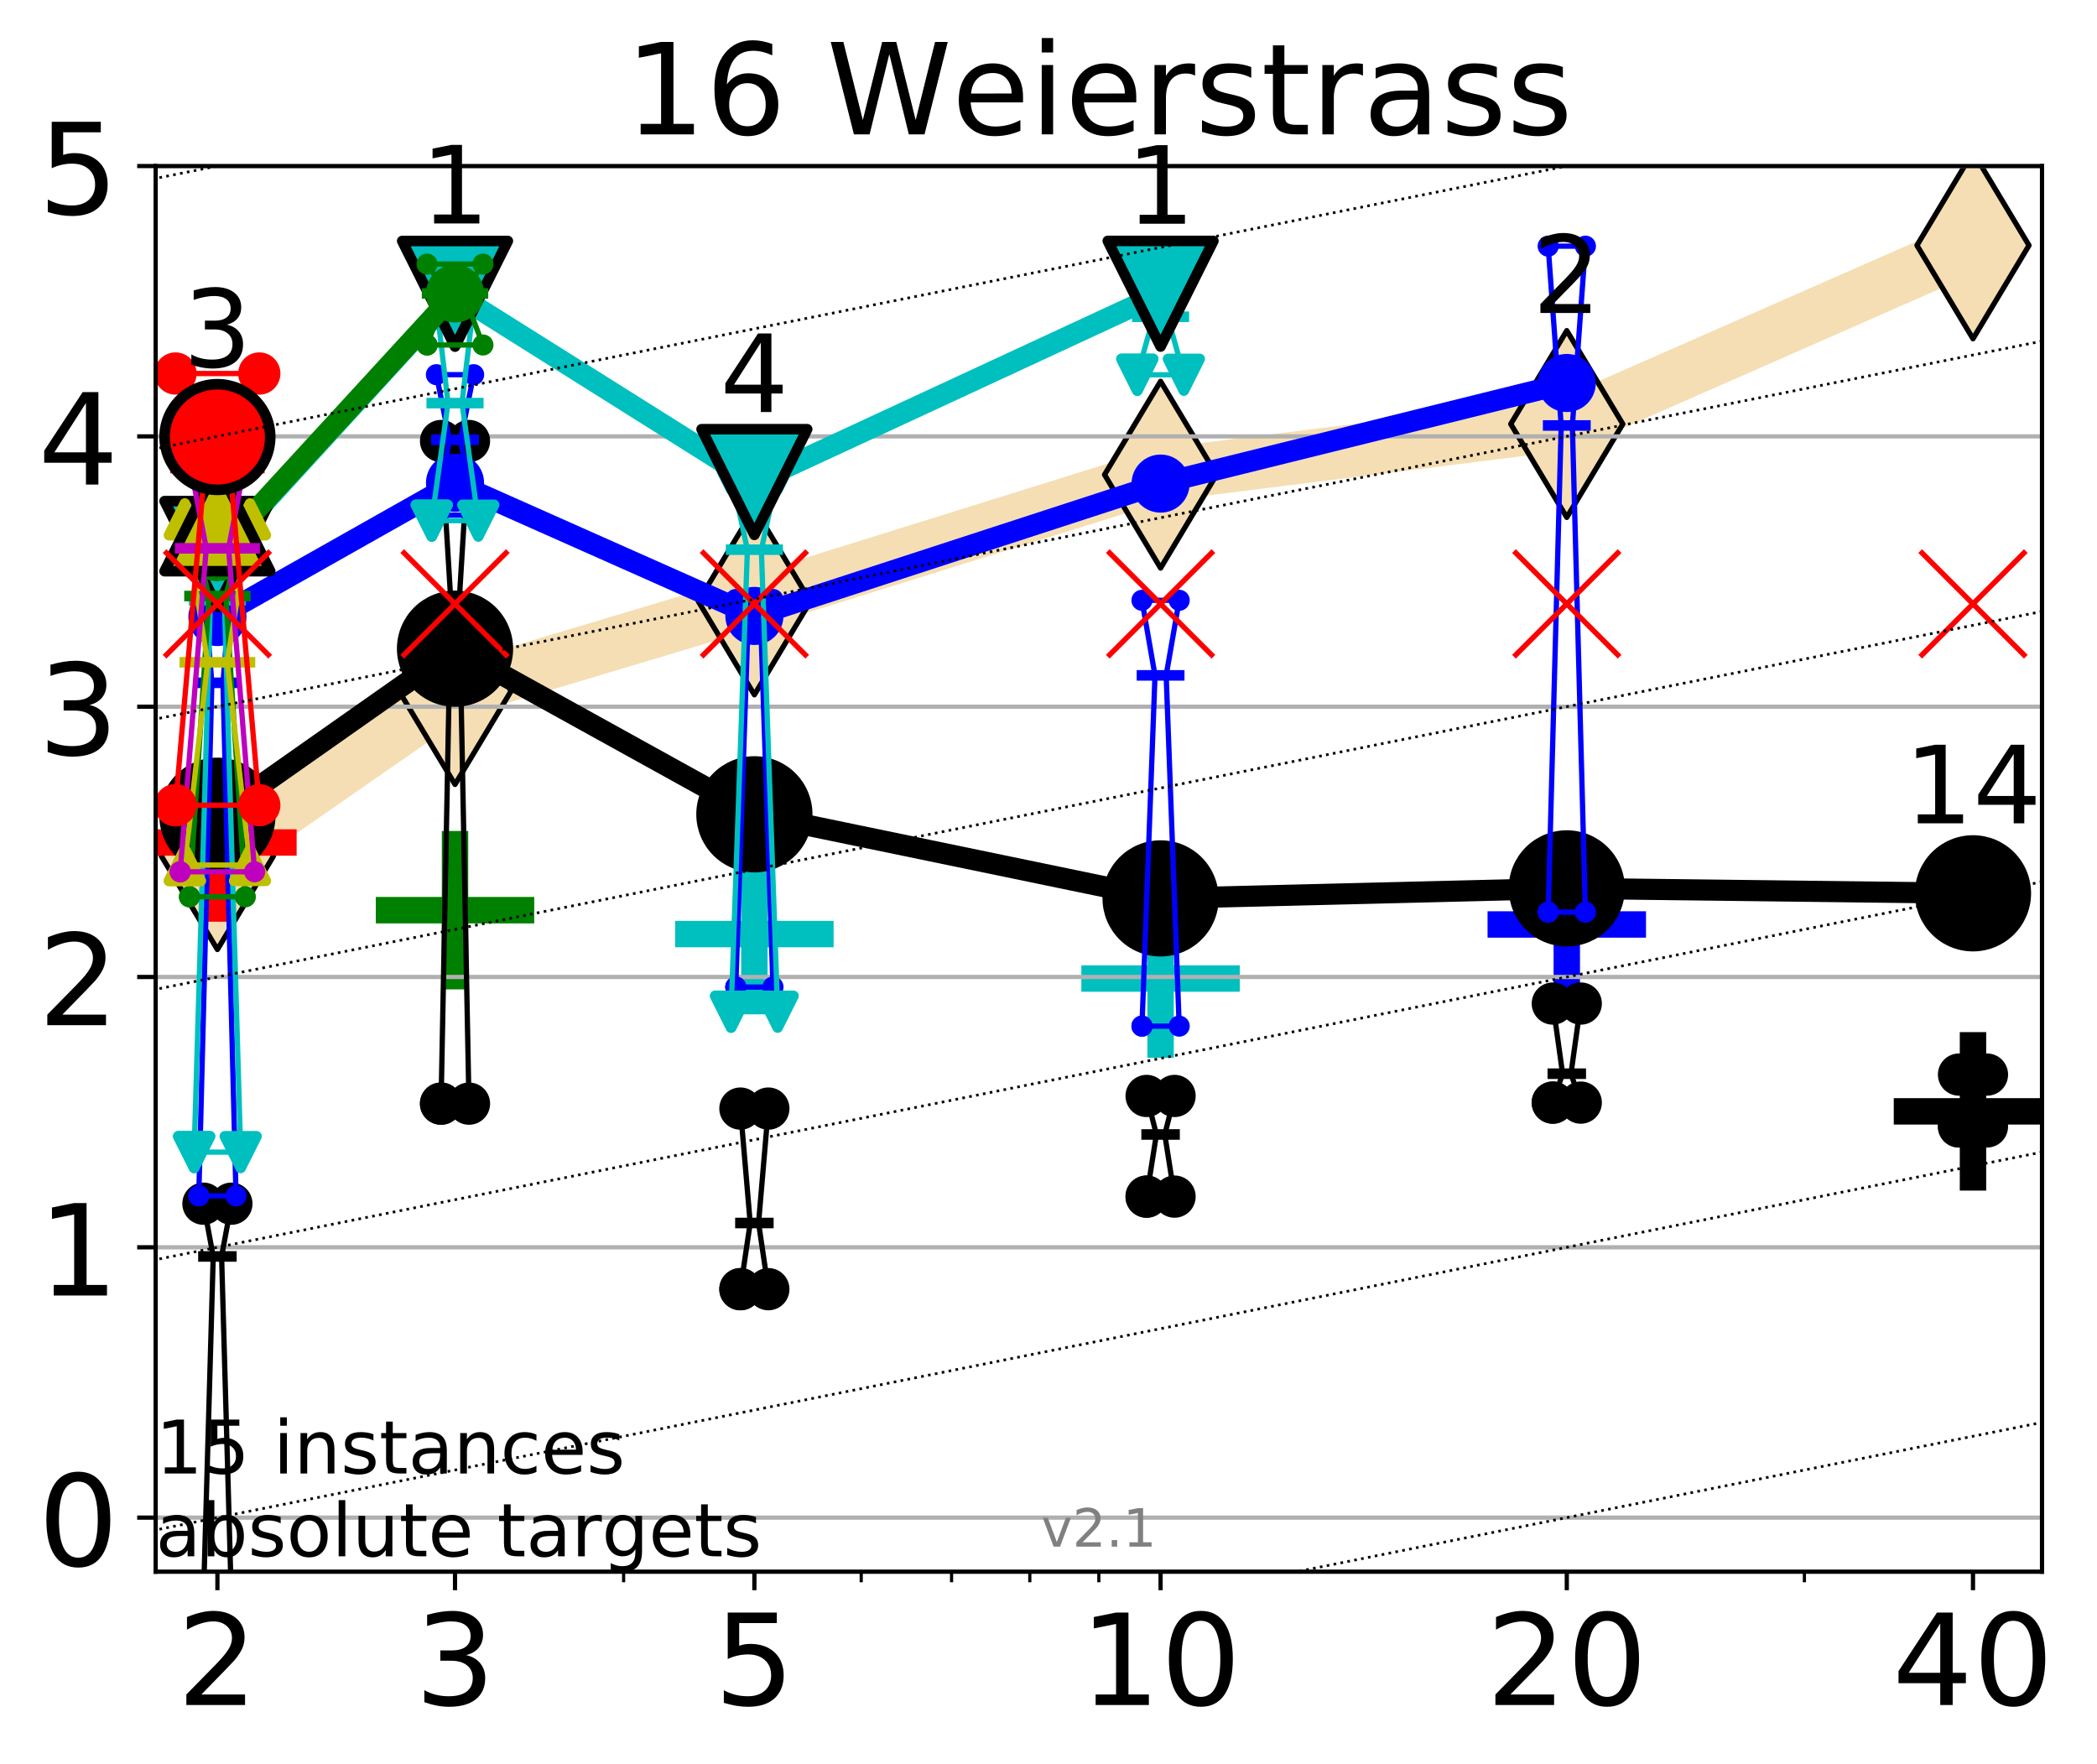 <?xml version="1.0" encoding="utf-8" standalone="no"?>
<!DOCTYPE svg PUBLIC "-//W3C//DTD SVG 1.1//EN"
  "http://www.w3.org/Graphics/SVG/1.1/DTD/svg11.dtd">
<!-- Created with matplotlib (http://matplotlib.org/) -->
<svg height="334pt" version="1.1" viewBox="0 0 397 334" width="397pt" xmlns="http://www.w3.org/2000/svg" xmlns:xlink="http://www.w3.org/1999/xlink">
 <defs>
  <style type="text/css">
*{stroke-linecap:butt;stroke-linejoin:round;}
  </style>
 </defs>
 <g id="figure_1">
  <g id="patch_1">
   <path d="M 0 334.976 
L 397.29 334.976 
L 397.29 0 
L 0 0 
z
" style="fill:#ffffff;"/>
  </g>
  <g id="axes_1">
   <g id="patch_2">
    <path d="M 29.47 297.548 
L 386.59 297.548 
L 386.59 31.436 
L 29.47 31.436 
z
" style="fill:#ffffff;"/>
   </g>
   <g id="line2d_1">
    <path clip-path="url(#p8ea7cb66a1)" d="M 41.159 162.079 
L 86.144 130.829 
L 142.818 113.862 
L 219.719 89.865 
L 296.621 80.273 
L 373.522 46.455 
" style="fill:none;stroke:#f5deb3;stroke-linecap:square;stroke-width:10;"/>
    <defs>
     <path d="M -0 17.678 
L 10.607 0 
L 0 -17.678 
L -10.607 -0 
z
" id="m6c429c3294" style="stroke:#000000;stroke-linejoin:miter;"/>
    </defs>
    <g clip-path="url(#p8ea7cb66a1)">
     <use style="fill:#f5deb3;stroke:#000000;stroke-linejoin:miter;" x="41.159" xlink:href="#m6c429c3294" y="162.079"/>
     <use style="fill:#f5deb3;stroke:#000000;stroke-linejoin:miter;" x="86.144" xlink:href="#m6c429c3294" y="130.829"/>
     <use style="fill:#f5deb3;stroke:#000000;stroke-linejoin:miter;" x="142.818" xlink:href="#m6c429c3294" y="113.862"/>
     <use style="fill:#f5deb3;stroke:#000000;stroke-linejoin:miter;" x="219.719" xlink:href="#m6c429c3294" y="89.865"/>
     <use style="fill:#f5deb3;stroke:#000000;stroke-linejoin:miter;" x="296.621" xlink:href="#m6c429c3294" y="80.273"/>
     <use style="fill:#f5deb3;stroke:#000000;stroke-linejoin:miter;" x="373.522" xlink:href="#m6c429c3294" y="46.455"/>
    </g>
   </g>
   <g id="line2d_2">
    <defs>
     <path d="M -15 0 
L 15 0 
M 0 15 
L 0 -15 
" id="mfd938074d8" style="stroke:#ff0000;stroke-width:5;"/>
    </defs>
    <g clip-path="url(#p8ea7cb66a1)">
     <use style="fill:#ff0000;stroke:#ff0000;stroke-width:5;" x="41.159" xlink:href="#mfd938074d8" y="159.496"/>
    </g>
   </g>
   <g id="line2d_3">
    <defs>
     <path d="M -15 0 
L 15 0 
M 0 15 
L 0 -15 
" id="m040d250a38" style="stroke:#008000;stroke-width:5;"/>
    </defs>
    <g clip-path="url(#p8ea7cb66a1)">
     <use style="fill:#008000;stroke:#008000;stroke-width:5;" x="86.144" xlink:href="#m040d250a38" y="172.314"/>
    </g>
   </g>
   <g id="line2d_4">
    <defs>
     <path d="M -15 0 
L 15 0 
M 0 15 
L 0 -15 
" id="m04d4129693" style="stroke:#00bfbf;stroke-width:5;"/>
    </defs>
    <g clip-path="url(#p8ea7cb66a1)">
     <use style="fill:#00bfbf;stroke:#00bfbf;stroke-width:5;" x="142.818" xlink:href="#m04d4129693" y="176.843"/>
    </g>
   </g>
   <g id="line2d_5">
    <defs>
     <path d="M -15 0 
L 15 0 
M 0 15 
L 0 -15 
" id="m77cd280dcd" style="stroke:#000000;stroke-width:5;"/>
    </defs>
    <g clip-path="url(#p8ea7cb66a1)">
     <use style="stroke:#000000;stroke-width:5;" x="373.522" xlink:href="#m77cd280dcd" y="210.4"/>
    </g>
   </g>
   <g id="line2d_6">
    <g clip-path="url(#p8ea7cb66a1)">
     <use style="fill:#00bfbf;stroke:#00bfbf;stroke-width:5;" x="219.719" xlink:href="#m04d4129693" y="185.253"/>
    </g>
   </g>
   <g id="line2d_7">
    <defs>
     <path d="M -15 0 
L 15 0 
M 0 15 
L 0 -15 
" id="m2b649256d9" style="stroke:#0000ff;stroke-width:5;"/>
    </defs>
    <g clip-path="url(#p8ea7cb66a1)">
     <use style="fill:#0000ff;stroke:#0000ff;stroke-width:5;" x="296.621" xlink:href="#m2b649256d9" y="175.019"/>
    </g>
   </g>
   <g id="matplotlib.axis_1">
    <g id="xtick_1">
     <g id="line2d_8">
      <defs>
       <path d="M 0 0 
L 0 3.5 
" id="m5add982233" style="stroke:#000000;stroke-width:0.8;"/>
      </defs>
      <g>
       <use style="stroke:#000000;stroke-width:0.8;" x="41.159" xlink:href="#m5add982233" y="297.548"/>
      </g>
     </g>
     <g id="text_1">
      <!-- 2 -->
      <defs>
       <path d="M 19.188 8.297 
L 53.609 8.297 
L 53.609 0 
L 7.328 0 
L 7.328 8.297 
Q 12.938 14.109 22.625 23.891 
Q 32.328 33.688 34.812 36.531 
Q 39.547 41.844 41.422 45.531 
Q 43.312 49.219 43.312 52.781 
Q 43.312 58.594 39.234 62.25 
Q 35.156 65.922 28.609 65.922 
Q 23.969 65.922 18.812 64.312 
Q 13.672 62.703 7.812 59.422 
L 7.812 69.391 
Q 13.766 71.781 18.938 73 
Q 24.125 74.219 28.422 74.219 
Q 39.75 74.219 46.484 68.547 
Q 53.219 62.891 53.219 53.422 
Q 53.219 48.922 51.531 44.891 
Q 49.859 40.875 45.406 35.406 
Q 44.188 33.984 37.641 27.219 
Q 31.109 20.453 19.188 8.297 
z
" id="DejaVuSans-32"/>
      </defs>
      <g transform="translate(33.524 322.784)scale(0.24 -0.24)">
       <use xlink:href="#DejaVuSans-32"/>
      </g>
     </g>
    </g>
    <g id="xtick_2">
     <g id="line2d_9">
      <g>
       <use style="stroke:#000000;stroke-width:0.8;" x="86.144" xlink:href="#m5add982233" y="297.548"/>
      </g>
     </g>
     <g id="text_2">
      <!-- 3 -->
      <defs>
       <path d="M 40.578 39.312 
Q 47.656 37.797 51.625 33 
Q 55.609 28.219 55.609 21.188 
Q 55.609 10.406 48.188 4.484 
Q 40.766 -1.422 27.094 -1.422 
Q 22.516 -1.422 17.656 -0.516 
Q 12.797 0.391 7.625 2.203 
L 7.625 11.719 
Q 11.719 9.328 16.594 8.109 
Q 21.484 6.891 26.812 6.891 
Q 36.078 6.891 40.938 10.547 
Q 45.797 14.203 45.797 21.188 
Q 45.797 27.641 41.281 31.266 
Q 36.766 34.906 28.719 34.906 
L 20.219 34.906 
L 20.219 43.016 
L 29.109 43.016 
Q 36.375 43.016 40.234 45.922 
Q 44.094 48.828 44.094 54.297 
Q 44.094 59.906 40.109 62.906 
Q 36.141 65.922 28.719 65.922 
Q 24.656 65.922 20.016 65.031 
Q 15.375 64.156 9.812 62.312 
L 9.812 71.094 
Q 15.438 72.656 20.344 73.438 
Q 25.25 74.219 29.594 74.219 
Q 40.828 74.219 47.359 69.109 
Q 53.906 64.016 53.906 55.328 
Q 53.906 49.266 50.438 45.094 
Q 46.969 40.922 40.578 39.312 
z
" id="DejaVuSans-33"/>
      </defs>
      <g transform="translate(78.509 322.784)scale(0.24 -0.24)">
       <use xlink:href="#DejaVuSans-33"/>
      </g>
     </g>
    </g>
    <g id="xtick_3">
     <g id="line2d_10">
      <g>
       <use style="stroke:#000000;stroke-width:0.8;" x="142.818" xlink:href="#m5add982233" y="297.548"/>
      </g>
     </g>
     <g id="text_3">
      <!-- 5 -->
      <defs>
       <path d="M 10.797 72.906 
L 49.516 72.906 
L 49.516 64.594 
L 19.828 64.594 
L 19.828 46.734 
Q 21.969 47.469 24.109 47.828 
Q 26.266 48.188 28.422 48.188 
Q 40.625 48.188 47.75 41.5 
Q 54.891 34.812 54.891 23.391 
Q 54.891 11.625 47.562 5.094 
Q 40.234 -1.422 26.906 -1.422 
Q 22.312 -1.422 17.547 -0.641 
Q 12.797 0.141 7.719 1.703 
L 7.719 11.625 
Q 12.109 9.234 16.797 8.062 
Q 21.484 6.891 26.703 6.891 
Q 35.156 6.891 40.078 11.328 
Q 45.016 15.766 45.016 23.391 
Q 45.016 31 40.078 35.438 
Q 35.156 39.891 26.703 39.891 
Q 22.75 39.891 18.812 39.016 
Q 14.891 38.141 10.797 36.281 
z
" id="DejaVuSans-35"/>
      </defs>
      <g transform="translate(135.183 322.784)scale(0.24 -0.24)">
       <use xlink:href="#DejaVuSans-35"/>
      </g>
     </g>
    </g>
    <g id="xtick_4">
     <g id="line2d_11">
      <g>
       <use style="stroke:#000000;stroke-width:0.8;" x="219.719" xlink:href="#m5add982233" y="297.548"/>
      </g>
     </g>
     <g id="text_4">
      <!-- 10 -->
      <defs>
       <path d="M 12.406 8.297 
L 28.516 8.297 
L 28.516 63.922 
L 10.984 60.406 
L 10.984 69.391 
L 28.422 72.906 
L 38.281 72.906 
L 38.281 8.297 
L 54.391 8.297 
L 54.391 0 
L 12.406 0 
z
" id="DejaVuSans-31"/>
       <path d="M 31.781 66.406 
Q 24.172 66.406 20.328 58.906 
Q 16.5 51.422 16.5 36.375 
Q 16.5 21.391 20.328 13.891 
Q 24.172 6.391 31.781 6.391 
Q 39.453 6.391 43.281 13.891 
Q 47.125 21.391 47.125 36.375 
Q 47.125 51.422 43.281 58.906 
Q 39.453 66.406 31.781 66.406 
z
M 31.781 74.219 
Q 44.047 74.219 50.516 64.516 
Q 56.984 54.828 56.984 36.375 
Q 56.984 17.969 50.516 8.266 
Q 44.047 -1.422 31.781 -1.422 
Q 19.531 -1.422 13.062 8.266 
Q 6.594 17.969 6.594 36.375 
Q 6.594 54.828 13.062 64.516 
Q 19.531 74.219 31.781 74.219 
z
" id="DejaVuSans-30"/>
      </defs>
      <g transform="translate(204.449 322.784)scale(0.24 -0.24)">
       <use xlink:href="#DejaVuSans-31"/>
       <use x="63.623" xlink:href="#DejaVuSans-30"/>
      </g>
     </g>
    </g>
    <g id="xtick_5">
     <g id="line2d_12">
      <g>
       <use style="stroke:#000000;stroke-width:0.8;" x="296.621" xlink:href="#m5add982233" y="297.548"/>
      </g>
     </g>
     <g id="text_5">
      <!-- 20 -->
      <g transform="translate(281.351 322.784)scale(0.24 -0.24)">
       <use xlink:href="#DejaVuSans-32"/>
       <use x="63.623" xlink:href="#DejaVuSans-30"/>
      </g>
     </g>
    </g>
    <g id="xtick_6">
     <g id="line2d_13">
      <g>
       <use style="stroke:#000000;stroke-width:0.8;" x="373.522" xlink:href="#m5add982233" y="297.548"/>
      </g>
     </g>
     <g id="text_6">
      <!-- 40 -->
      <defs>
       <path d="M 37.797 64.312 
L 12.891 25.391 
L 37.797 25.391 
z
M 35.203 72.906 
L 47.609 72.906 
L 47.609 25.391 
L 58.016 25.391 
L 58.016 17.188 
L 47.609 17.188 
L 47.609 0 
L 37.797 0 
L 37.797 17.188 
L 4.891 17.188 
L 4.891 26.703 
z
" id="DejaVuSans-34"/>
      </defs>
      <g transform="translate(358.252 322.784)scale(0.24 -0.24)">
       <use xlink:href="#DejaVuSans-34"/>
       <use x="63.623" xlink:href="#DejaVuSans-30"/>
      </g>
     </g>
    </g>
    <g id="xtick_7">
     <g id="line2d_14">
      <defs>
       <path d="M 0 0 
L 0 2 
" id="maa554f099b" style="stroke:#000000;stroke-width:0.6;"/>
      </defs>
      <g>
       <use style="stroke:#000000;stroke-width:0.6;" x="41.159" xlink:href="#maa554f099b" y="297.548"/>
      </g>
     </g>
    </g>
    <g id="xtick_8">
     <g id="line2d_15">
      <g>
       <use style="stroke:#000000;stroke-width:0.6;" x="86.144" xlink:href="#maa554f099b" y="297.548"/>
      </g>
     </g>
    </g>
    <g id="xtick_9">
     <g id="line2d_16">
      <g>
       <use style="stroke:#000000;stroke-width:0.6;" x="118.061" xlink:href="#maa554f099b" y="297.548"/>
      </g>
     </g>
    </g>
    <g id="xtick_10">
     <g id="line2d_17">
      <g>
       <use style="stroke:#000000;stroke-width:0.6;" x="142.818" xlink:href="#maa554f099b" y="297.548"/>
      </g>
     </g>
    </g>
    <g id="xtick_11">
     <g id="line2d_18">
      <g>
       <use style="stroke:#000000;stroke-width:0.6;" x="163.045" xlink:href="#maa554f099b" y="297.548"/>
      </g>
     </g>
    </g>
    <g id="xtick_12">
     <g id="line2d_19">
      <g>
       <use style="stroke:#000000;stroke-width:0.6;" x="180.148" xlink:href="#maa554f099b" y="297.548"/>
      </g>
     </g>
    </g>
    <g id="xtick_13">
     <g id="line2d_20">
      <g>
       <use style="stroke:#000000;stroke-width:0.6;" x="194.962" xlink:href="#maa554f099b" y="297.548"/>
      </g>
     </g>
    </g>
    <g id="xtick_14">
     <g id="line2d_21">
      <g>
       <use style="stroke:#000000;stroke-width:0.6;" x="208.03" xlink:href="#maa554f099b" y="297.548"/>
      </g>
     </g>
    </g>
    <g id="xtick_15">
     <g id="line2d_22">
      <g>
       <use style="stroke:#000000;stroke-width:0.6;" x="296.621" xlink:href="#maa554f099b" y="297.548"/>
      </g>
     </g>
    </g>
    <g id="xtick_16">
     <g id="line2d_23">
      <g>
       <use style="stroke:#000000;stroke-width:0.6;" x="341.605" xlink:href="#maa554f099b" y="297.548"/>
      </g>
     </g>
    </g>
    <g id="xtick_17">
     <g id="line2d_24">
      <g>
       <use style="stroke:#000000;stroke-width:0.6;" x="373.522" xlink:href="#maa554f099b" y="297.548"/>
      </g>
     </g>
    </g>
   </g>
   <g id="matplotlib.axis_2">
    <g id="ytick_1">
     <g id="line2d_25">
      <path clip-path="url(#p8ea7cb66a1)" d="M 29.47 287.313 
L 386.59 287.313 
" style="fill:none;stroke:#b0b0b0;stroke-linecap:square;stroke-width:0.8;"/>
     </g>
     <g id="line2d_26">
      <defs>
       <path d="M 0 0 
L -3.5 0 
" id="m374ad632cd" style="stroke:#000000;stroke-width:0.8;"/>
      </defs>
      <g>
       <use style="stroke:#000000;stroke-width:0.8;" x="29.47" xlink:href="#m374ad632cd" y="287.313"/>
      </g>
     </g>
     <g id="text_7">
      <!-- 0 -->
      <g transform="translate(7.2 296.431)scale(0.24 -0.24)">
       <use xlink:href="#DejaVuSans-30"/>
      </g>
     </g>
    </g>
    <g id="ytick_2">
     <g id="line2d_27">
      <path clip-path="url(#p8ea7cb66a1)" d="M 29.47 236.138 
L 386.59 236.138 
" style="fill:none;stroke:#b0b0b0;stroke-linecap:square;stroke-width:0.8;"/>
     </g>
     <g id="line2d_28">
      <g>
       <use style="stroke:#000000;stroke-width:0.8;" x="29.47" xlink:href="#m374ad632cd" y="236.138"/>
      </g>
     </g>
     <g id="text_8">
      <!-- 1 -->
      <g transform="translate(7.2 245.256)scale(0.24 -0.24)">
       <use xlink:href="#DejaVuSans-31"/>
      </g>
     </g>
    </g>
    <g id="ytick_3">
     <g id="line2d_29">
      <path clip-path="url(#p8ea7cb66a1)" d="M 29.47 184.962 
L 386.59 184.962 
" style="fill:none;stroke:#b0b0b0;stroke-linecap:square;stroke-width:0.8;"/>
     </g>
     <g id="line2d_30">
      <g>
       <use style="stroke:#000000;stroke-width:0.8;" x="29.47" xlink:href="#m374ad632cd" y="184.962"/>
      </g>
     </g>
     <g id="text_9">
      <!-- 2 -->
      <g transform="translate(7.2 194.081)scale(0.24 -0.24)">
       <use xlink:href="#DejaVuSans-32"/>
      </g>
     </g>
    </g>
    <g id="ytick_4">
     <g id="line2d_31">
      <path clip-path="url(#p8ea7cb66a1)" d="M 29.47 133.787 
L 386.59 133.787 
" style="fill:none;stroke:#b0b0b0;stroke-linecap:square;stroke-width:0.8;"/>
     </g>
     <g id="line2d_32">
      <g>
       <use style="stroke:#000000;stroke-width:0.8;" x="29.47" xlink:href="#m374ad632cd" y="133.787"/>
      </g>
     </g>
     <g id="text_10">
      <!-- 3 -->
      <g transform="translate(7.2 142.905)scale(0.24 -0.24)">
       <use xlink:href="#DejaVuSans-33"/>
      </g>
     </g>
    </g>
    <g id="ytick_5">
     <g id="line2d_33">
      <path clip-path="url(#p8ea7cb66a1)" d="M 29.47 82.612 
L 386.59 82.612 
" style="fill:none;stroke:#b0b0b0;stroke-linecap:square;stroke-width:0.8;"/>
     </g>
     <g id="line2d_34">
      <g>
       <use style="stroke:#000000;stroke-width:0.8;" x="29.47" xlink:href="#m374ad632cd" y="82.612"/>
      </g>
     </g>
     <g id="text_11">
      <!-- 4 -->
      <g transform="translate(7.2 91.73)scale(0.24 -0.24)">
       <use xlink:href="#DejaVuSans-34"/>
      </g>
     </g>
    </g>
    <g id="ytick_6">
     <g id="line2d_35">
      <path clip-path="url(#p8ea7cb66a1)" d="M 29.47 31.436 
L 386.59 31.436 
" style="fill:none;stroke:#b0b0b0;stroke-linecap:square;stroke-width:0.8;"/>
     </g>
     <g id="line2d_36">
      <g>
       <use style="stroke:#000000;stroke-width:0.8;" x="29.47" xlink:href="#m374ad632cd" y="31.436"/>
      </g>
     </g>
     <g id="text_12">
      <!-- 5 -->
      <g transform="translate(7.2 40.554)scale(0.24 -0.24)">
       <use xlink:href="#DejaVuSans-35"/>
      </g>
     </g>
    </g>
   </g>
   <g id="line2d_37">
    <path clip-path="url(#p8ea7cb66a1)" d="M 38.516 302.718 
L 40.366 237.871 
L 38.516 227.88 
L 43.803 227.88 
L 41.952 237.871 
L 43.803 302.718 
L 38.516 302.718 
" style="fill:none;stroke:#000000;stroke-linecap:square;"/>
   </g>
   <g id="line2d_38">
    <path clip-path="url(#p8ea7cb66a1)" d="M 38.516 302.718 
L 43.803 302.718 
L 43.803 227.88 
L 38.516 227.88 
L 38.516 302.718 
" style="fill:none;"/>
    <defs>
     <path d="M 0 3 
C 0.796 3 1.559 2.684 2.121 2.121 
C 2.684 1.559 3 0.796 3 0 
C 3 -0.796 2.684 -1.559 2.121 -2.121 
C 1.559 -2.684 0.796 -3 0 -3 
C -0.796 -3 -1.559 -2.684 -2.121 -2.121 
C -2.684 -1.559 -3 -0.796 -3 0 
C -3 0.796 -2.684 1.559 -2.121 2.121 
C -1.559 2.684 -0.796 3 0 3 
z
" id="mc721790156" style="stroke:#000000;stroke-width:2;"/>
    </defs>
    <g clip-path="url(#p8ea7cb66a1)">
     <use style="stroke:#000000;stroke-width:2;" x="38.516" xlink:href="#mc721790156" y="302.718"/>
     <use style="stroke:#000000;stroke-width:2;" x="43.803" xlink:href="#mc721790156" y="302.718"/>
     <use style="stroke:#000000;stroke-width:2;" x="43.803" xlink:href="#mc721790156" y="227.88"/>
     <use style="stroke:#000000;stroke-width:2;" x="38.516" xlink:href="#mc721790156" y="227.88"/>
     <use style="stroke:#000000;stroke-width:2;" x="38.516" xlink:href="#mc721790156" y="302.718"/>
    </g>
   </g>
   <g id="line2d_39">
    <path clip-path="url(#p8ea7cb66a1)" d="M 38.516 237.871 
L 43.803 237.871 
" style="fill:none;stroke:#000000;stroke-linecap:square;stroke-width:2;"/>
   </g>
   <g id="line2d_40">
    <path clip-path="url(#p8ea7cb66a1)" d="M 83.5 208.939 
L 85.351 113.805 
L 83.5 83.494 
L 88.787 83.494 
L 86.937 113.805 
L 88.787 208.939 
L 83.5 208.939 
" style="fill:none;stroke:#000000;stroke-linecap:square;"/>
   </g>
   <g id="line2d_41">
    <path clip-path="url(#p8ea7cb66a1)" d="M 83.5 208.939 
L 88.787 208.939 
L 88.787 83.494 
L 83.5 83.494 
L 83.5 208.939 
" style="fill:none;"/>
    <g clip-path="url(#p8ea7cb66a1)">
     <use style="stroke:#000000;stroke-width:2;" x="83.5" xlink:href="#mc721790156" y="208.939"/>
     <use style="stroke:#000000;stroke-width:2;" x="88.787" xlink:href="#mc721790156" y="208.939"/>
     <use style="stroke:#000000;stroke-width:2;" x="88.787" xlink:href="#mc721790156" y="83.494"/>
     <use style="stroke:#000000;stroke-width:2;" x="83.5" xlink:href="#mc721790156" y="83.494"/>
     <use style="stroke:#000000;stroke-width:2;" x="83.5" xlink:href="#mc721790156" y="208.939"/>
    </g>
   </g>
   <g id="line2d_42">
    <path clip-path="url(#p8ea7cb66a1)" d="M 83.5 113.805 
L 88.787 113.805 
" style="fill:none;stroke:#000000;stroke-linecap:square;stroke-width:2;"/>
   </g>
   <g id="line2d_43">
    <path clip-path="url(#p8ea7cb66a1)" d="M 140.174 244.065 
L 142.025 231.537 
L 140.174 209.874 
L 145.461 209.874 
L 143.611 231.537 
L 145.461 244.065 
L 140.174 244.065 
" style="fill:none;stroke:#000000;stroke-linecap:square;"/>
   </g>
   <g id="line2d_44">
    <path clip-path="url(#p8ea7cb66a1)" d="M 140.174 244.065 
L 145.461 244.065 
L 145.461 209.874 
L 140.174 209.874 
L 140.174 244.065 
" style="fill:none;"/>
    <g clip-path="url(#p8ea7cb66a1)">
     <use style="stroke:#000000;stroke-width:2;" x="140.174" xlink:href="#mc721790156" y="244.065"/>
     <use style="stroke:#000000;stroke-width:2;" x="145.461" xlink:href="#mc721790156" y="244.065"/>
     <use style="stroke:#000000;stroke-width:2;" x="145.461" xlink:href="#mc721790156" y="209.874"/>
     <use style="stroke:#000000;stroke-width:2;" x="140.174" xlink:href="#mc721790156" y="209.874"/>
     <use style="stroke:#000000;stroke-width:2;" x="140.174" xlink:href="#mc721790156" y="244.065"/>
    </g>
   </g>
   <g id="line2d_45">
    <path clip-path="url(#p8ea7cb66a1)" d="M 140.174 231.537 
L 145.461 231.537 
" style="fill:none;stroke:#000000;stroke-linecap:square;stroke-width:2;"/>
   </g>
   <g id="line2d_46">
    <path clip-path="url(#p8ea7cb66a1)" d="M 217.076 226.541 
L 218.926 214.774 
L 217.076 207.484 
L 222.363 207.484 
L 220.512 214.774 
L 222.363 226.541 
L 217.076 226.541 
" style="fill:none;stroke:#000000;stroke-linecap:square;"/>
   </g>
   <g id="line2d_47">
    <path clip-path="url(#p8ea7cb66a1)" d="M 217.076 226.541 
L 222.363 226.541 
L 222.363 207.484 
L 217.076 207.484 
L 217.076 226.541 
" style="fill:none;"/>
    <g clip-path="url(#p8ea7cb66a1)">
     <use style="stroke:#000000;stroke-width:2;" x="217.076" xlink:href="#mc721790156" y="226.541"/>
     <use style="stroke:#000000;stroke-width:2;" x="222.363" xlink:href="#mc721790156" y="226.541"/>
     <use style="stroke:#000000;stroke-width:2;" x="222.363" xlink:href="#mc721790156" y="207.484"/>
     <use style="stroke:#000000;stroke-width:2;" x="217.076" xlink:href="#mc721790156" y="207.484"/>
     <use style="stroke:#000000;stroke-width:2;" x="217.076" xlink:href="#mc721790156" y="226.541"/>
    </g>
   </g>
   <g id="line2d_48">
    <path clip-path="url(#p8ea7cb66a1)" d="M 217.076 214.774 
L 222.363 214.774 
" style="fill:none;stroke:#000000;stroke-linecap:square;stroke-width:2;"/>
   </g>
   <g id="line2d_49">
    <path clip-path="url(#p8ea7cb66a1)" d="M 293.977 208.744 
L 295.828 203.272 
L 293.977 189.991 
L 299.264 189.991 
L 297.414 203.272 
L 299.264 208.744 
L 293.977 208.744 
" style="fill:none;stroke:#000000;stroke-linecap:square;"/>
   </g>
   <g id="line2d_50">
    <path clip-path="url(#p8ea7cb66a1)" d="M 293.977 208.744 
L 299.264 208.744 
L 299.264 189.991 
L 293.977 189.991 
L 293.977 208.744 
" style="fill:none;"/>
    <g clip-path="url(#p8ea7cb66a1)">
     <use style="stroke:#000000;stroke-width:2;" x="293.977" xlink:href="#mc721790156" y="208.744"/>
     <use style="stroke:#000000;stroke-width:2;" x="299.264" xlink:href="#mc721790156" y="208.744"/>
     <use style="stroke:#000000;stroke-width:2;" x="299.264" xlink:href="#mc721790156" y="189.991"/>
     <use style="stroke:#000000;stroke-width:2;" x="293.977" xlink:href="#mc721790156" y="189.991"/>
     <use style="stroke:#000000;stroke-width:2;" x="293.977" xlink:href="#mc721790156" y="208.744"/>
    </g>
   </g>
   <g id="line2d_51">
    <path clip-path="url(#p8ea7cb66a1)" d="M 293.977 203.272 
L 299.264 203.272 
" style="fill:none;stroke:#000000;stroke-linecap:square;stroke-width:2;"/>
   </g>
   <g id="line2d_52">
    <path clip-path="url(#p8ea7cb66a1)" d="M 370.879 213.254 
L 372.729 211.963 
L 370.879 203.437 
L 376.166 203.437 
L 374.316 211.963 
L 376.166 213.254 
L 370.879 213.254 
" style="fill:none;stroke:#000000;stroke-linecap:square;"/>
   </g>
   <g id="line2d_53">
    <path clip-path="url(#p8ea7cb66a1)" d="M 370.879 213.254 
L 376.166 213.254 
L 376.166 203.437 
L 370.879 203.437 
L 370.879 213.254 
" style="fill:none;"/>
    <g clip-path="url(#p8ea7cb66a1)">
     <use style="stroke:#000000;stroke-width:2;" x="370.879" xlink:href="#mc721790156" y="213.254"/>
     <use style="stroke:#000000;stroke-width:2;" x="376.166" xlink:href="#mc721790156" y="213.254"/>
     <use style="stroke:#000000;stroke-width:2;" x="376.166" xlink:href="#mc721790156" y="203.437"/>
     <use style="stroke:#000000;stroke-width:2;" x="370.879" xlink:href="#mc721790156" y="203.437"/>
     <use style="stroke:#000000;stroke-width:2;" x="370.879" xlink:href="#mc721790156" y="213.254"/>
    </g>
   </g>
   <g id="line2d_54">
    <path clip-path="url(#p8ea7cb66a1)" d="M 370.879 211.963 
L 376.166 211.963 
" style="fill:none;stroke:#000000;stroke-linecap:square;stroke-width:2;"/>
   </g>
   <g id="line2d_55">
    <path clip-path="url(#p8ea7cb66a1)" d="M 41.159 154.433 
L 86.144 122.809 
" style="fill:none;stroke:#000000;stroke-linecap:square;stroke-width:4;"/>
   </g>
   <g id="line2d_56">
    <path clip-path="url(#p8ea7cb66a1)" d="M 86.144 122.809 
L 142.818 154.161 
" style="fill:none;stroke:#000000;stroke-linecap:square;stroke-width:4;"/>
   </g>
   <g id="line2d_57">
    <path clip-path="url(#p8ea7cb66a1)" d="M 142.818 154.161 
L 219.719 170.081 
" style="fill:none;stroke:#000000;stroke-linecap:square;stroke-width:4;"/>
   </g>
   <g id="line2d_58">
    <path clip-path="url(#p8ea7cb66a1)" d="M 219.719 170.081 
L 296.621 168.184 
" style="fill:none;stroke:#000000;stroke-linecap:square;stroke-width:4;"/>
   </g>
   <g id="line2d_59">
    <path clip-path="url(#p8ea7cb66a1)" d="M 296.621 168.184 
L 373.522 169.12 
" style="fill:none;stroke:#000000;stroke-linecap:square;stroke-width:4;"/>
   </g>
   <g id="line2d_60">
    <path clip-path="url(#p8ea7cb66a1)" d="M 41.159 154.433 
L 86.144 122.809 
L 142.818 154.161 
L 219.719 170.081 
L 296.621 168.184 
L 373.522 169.12 
" style="fill:none;"/>
    <defs>
     <path d="M 0 10 
C 2.652 10 5.196 8.946 7.071 7.071 
C 8.946 5.196 10 2.652 10 0 
C 10 -2.652 8.946 -5.196 7.071 -7.071 
C 5.196 -8.946 2.652 -10 0 -10 
C -2.652 -10 -5.196 -8.946 -7.071 -7.071 
C -8.946 -5.196 -10 -2.652 -10 0 
C -10 2.652 -8.946 5.196 -7.071 7.071 
C -5.196 8.946 -2.652 10 0 10 
z
" id="m0538acdf8c" style="stroke:#000000;stroke-width:2;"/>
    </defs>
    <g clip-path="url(#p8ea7cb66a1)">
     <use style="stroke:#000000;stroke-width:2;" x="41.159" xlink:href="#m0538acdf8c" y="154.433"/>
     <use style="stroke:#000000;stroke-width:2;" x="86.144" xlink:href="#m0538acdf8c" y="122.809"/>
     <use style="stroke:#000000;stroke-width:2;" x="142.818" xlink:href="#m0538acdf8c" y="154.161"/>
     <use style="stroke:#000000;stroke-width:2;" x="219.719" xlink:href="#m0538acdf8c" y="170.081"/>
     <use style="stroke:#000000;stroke-width:2;" x="296.621" xlink:href="#m0538acdf8c" y="168.184"/>
     <use style="stroke:#000000;stroke-width:2;" x="373.522" xlink:href="#m0538acdf8c" y="169.12"/>
    </g>
   </g>
   <g id="line2d_61">
    <path clip-path="url(#p8ea7cb66a1)" d="M 37.635 226.397 
L 40.102 129.268 
L 37.635 98.816 
L 44.684 98.816 
L 42.217 129.268 
L 44.684 226.397 
L 37.635 226.397 
" style="fill:none;stroke:#0000ff;stroke-linecap:square;"/>
   </g>
   <g id="line2d_62">
    <path clip-path="url(#p8ea7cb66a1)" d="M 37.635 226.397 
L 44.684 226.397 
L 44.684 98.816 
L 37.635 98.816 
L 37.635 226.397 
" style="fill:none;"/>
    <defs>
     <path d="M 0 1.5 
C 0.398 1.5 0.779 1.342 1.061 1.061 
C 1.342 0.779 1.5 0.398 1.5 0 
C 1.5 -0.398 1.342 -0.779 1.061 -1.061 
C 0.779 -1.342 0.398 -1.5 0 -1.5 
C -0.398 -1.5 -0.779 -1.342 -1.061 -1.061 
C -1.342 -0.779 -1.5 -0.398 -1.5 0 
C -1.5 0.398 -1.342 0.779 -1.061 1.061 
C -0.779 1.342 -0.398 1.5 0 1.5 
z
" id="me4baad747e" style="stroke:#0000ff;"/>
    </defs>
    <g clip-path="url(#p8ea7cb66a1)">
     <use style="fill:#0000ff;stroke:#0000ff;" x="37.635" xlink:href="#me4baad747e" y="226.397"/>
     <use style="fill:#0000ff;stroke:#0000ff;" x="44.684" xlink:href="#me4baad747e" y="226.397"/>
     <use style="fill:#0000ff;stroke:#0000ff;" x="44.684" xlink:href="#me4baad747e" y="98.816"/>
     <use style="fill:#0000ff;stroke:#0000ff;" x="37.635" xlink:href="#me4baad747e" y="98.816"/>
     <use style="fill:#0000ff;stroke:#0000ff;" x="37.635" xlink:href="#me4baad747e" y="226.397"/>
    </g>
   </g>
   <g id="line2d_63">
    <path clip-path="url(#p8ea7cb66a1)" d="M 37.635 129.268 
L 44.684 129.268 
" style="fill:none;stroke:#0000ff;stroke-linecap:square;stroke-width:2;"/>
   </g>
   <g id="line2d_64">
    <path clip-path="url(#p8ea7cb66a1)" d="M 82.619 97.522 
L 85.086 83.263 
L 82.619 70.933 
L 89.669 70.933 
L 87.201 83.263 
L 89.669 97.522 
L 82.619 97.522 
" style="fill:none;stroke:#0000ff;stroke-linecap:square;"/>
   </g>
   <g id="line2d_65">
    <path clip-path="url(#p8ea7cb66a1)" d="M 82.619 97.522 
L 89.669 97.522 
L 89.669 70.933 
L 82.619 70.933 
L 82.619 97.522 
" style="fill:none;"/>
    <g clip-path="url(#p8ea7cb66a1)">
     <use style="fill:#0000ff;stroke:#0000ff;" x="82.619" xlink:href="#me4baad747e" y="97.522"/>
     <use style="fill:#0000ff;stroke:#0000ff;" x="89.669" xlink:href="#me4baad747e" y="97.522"/>
     <use style="fill:#0000ff;stroke:#0000ff;" x="89.669" xlink:href="#me4baad747e" y="70.933"/>
     <use style="fill:#0000ff;stroke:#0000ff;" x="82.619" xlink:href="#me4baad747e" y="70.933"/>
     <use style="fill:#0000ff;stroke:#0000ff;" x="82.619" xlink:href="#me4baad747e" y="97.522"/>
    </g>
   </g>
   <g id="line2d_66">
    <path clip-path="url(#p8ea7cb66a1)" d="M 82.619 83.263 
L 89.669 83.263 
" style="fill:none;stroke:#0000ff;stroke-linecap:square;stroke-width:2;"/>
   </g>
   <g id="line2d_67">
    <path clip-path="url(#p8ea7cb66a1)" d="M 139.293 186.864 
L 141.76 113.732 
L 139.293 113.494 
L 146.342 113.494 
L 143.875 113.732 
L 146.342 186.864 
L 139.293 186.864 
" style="fill:none;stroke:#0000ff;stroke-linecap:square;"/>
   </g>
   <g id="line2d_68">
    <path clip-path="url(#p8ea7cb66a1)" d="M 139.293 186.864 
L 146.342 186.864 
L 146.342 113.494 
L 139.293 113.494 
L 139.293 186.864 
" style="fill:none;"/>
    <g clip-path="url(#p8ea7cb66a1)">
     <use style="fill:#0000ff;stroke:#0000ff;" x="139.293" xlink:href="#me4baad747e" y="186.864"/>
     <use style="fill:#0000ff;stroke:#0000ff;" x="146.342" xlink:href="#me4baad747e" y="186.864"/>
     <use style="fill:#0000ff;stroke:#0000ff;" x="146.342" xlink:href="#me4baad747e" y="113.494"/>
     <use style="fill:#0000ff;stroke:#0000ff;" x="139.293" xlink:href="#me4baad747e" y="113.494"/>
     <use style="fill:#0000ff;stroke:#0000ff;" x="139.293" xlink:href="#me4baad747e" y="186.864"/>
    </g>
   </g>
   <g id="line2d_69">
    <path clip-path="url(#p8ea7cb66a1)" d="M 139.293 113.732 
L 146.342 113.732 
" style="fill:none;stroke:#0000ff;stroke-linecap:square;stroke-width:2;"/>
   </g>
   <g id="line2d_70">
    <path clip-path="url(#p8ea7cb66a1)" d="M 216.195 194.265 
L 218.662 127.86 
L 216.195 113.648 
L 223.244 113.648 
L 220.777 127.86 
L 223.244 194.265 
L 216.195 194.265 
" style="fill:none;stroke:#0000ff;stroke-linecap:square;"/>
   </g>
   <g id="line2d_71">
    <path clip-path="url(#p8ea7cb66a1)" d="M 216.195 194.265 
L 223.244 194.265 
L 223.244 113.648 
L 216.195 113.648 
L 216.195 194.265 
" style="fill:none;"/>
    <g clip-path="url(#p8ea7cb66a1)">
     <use style="fill:#0000ff;stroke:#0000ff;" x="216.195" xlink:href="#me4baad747e" y="194.265"/>
     <use style="fill:#0000ff;stroke:#0000ff;" x="223.244" xlink:href="#me4baad747e" y="194.265"/>
     <use style="fill:#0000ff;stroke:#0000ff;" x="223.244" xlink:href="#me4baad747e" y="113.648"/>
     <use style="fill:#0000ff;stroke:#0000ff;" x="216.195" xlink:href="#me4baad747e" y="113.648"/>
     <use style="fill:#0000ff;stroke:#0000ff;" x="216.195" xlink:href="#me4baad747e" y="194.265"/>
    </g>
   </g>
   <g id="line2d_72">
    <path clip-path="url(#p8ea7cb66a1)" d="M 216.195 127.86 
L 223.244 127.86 
" style="fill:none;stroke:#0000ff;stroke-linecap:square;stroke-width:2;"/>
   </g>
   <g id="line2d_73">
    <path clip-path="url(#p8ea7cb66a1)" d="M 293.096 172.684 
L 295.563 80.546 
L 293.096 46.603 
L 300.146 46.603 
L 297.678 80.546 
L 300.146 172.684 
L 293.096 172.684 
" style="fill:none;stroke:#0000ff;stroke-linecap:square;"/>
   </g>
   <g id="line2d_74">
    <path clip-path="url(#p8ea7cb66a1)" d="M 293.096 172.684 
L 300.146 172.684 
L 300.146 46.603 
L 293.096 46.603 
L 293.096 172.684 
" style="fill:none;"/>
    <g clip-path="url(#p8ea7cb66a1)">
     <use style="fill:#0000ff;stroke:#0000ff;" x="293.096" xlink:href="#me4baad747e" y="172.684"/>
     <use style="fill:#0000ff;stroke:#0000ff;" x="300.146" xlink:href="#me4baad747e" y="172.684"/>
     <use style="fill:#0000ff;stroke:#0000ff;" x="300.146" xlink:href="#me4baad747e" y="46.603"/>
     <use style="fill:#0000ff;stroke:#0000ff;" x="293.096" xlink:href="#me4baad747e" y="46.603"/>
     <use style="fill:#0000ff;stroke:#0000ff;" x="293.096" xlink:href="#me4baad747e" y="172.684"/>
    </g>
   </g>
   <g id="line2d_75">
    <path clip-path="url(#p8ea7cb66a1)" d="M 293.096 80.546 
L 300.146 80.546 
" style="fill:none;stroke:#0000ff;stroke-linecap:square;stroke-width:2;"/>
   </g>
   <g id="line2d_76">
    <path clip-path="url(#p8ea7cb66a1)" d="M 41.159 116.814 
L 86.144 91.412 
" style="fill:none;stroke:#0000ff;stroke-linecap:square;stroke-width:4;"/>
   </g>
   <g id="line2d_77">
    <path clip-path="url(#p8ea7cb66a1)" d="M 86.144 91.412 
L 142.818 116.607 
" style="fill:none;stroke:#0000ff;stroke-linecap:square;stroke-width:4;"/>
   </g>
   <g id="line2d_78">
    <path clip-path="url(#p8ea7cb66a1)" d="M 142.818 116.607 
L 219.719 91.553 
" style="fill:none;stroke:#0000ff;stroke-linecap:square;stroke-width:4;"/>
   </g>
   <g id="line2d_79">
    <path clip-path="url(#p8ea7cb66a1)" d="M 219.719 91.553 
L 296.621 72.506 
" style="fill:none;stroke:#0000ff;stroke-linecap:square;stroke-width:4;"/>
   </g>
   <g id="line2d_80">
    <path clip-path="url(#p8ea7cb66a1)" d="M 41.159 116.814 
L 86.144 91.412 
L 142.818 116.607 
L 219.719 91.553 
L 296.621 72.506 
" style="fill:none;"/>
    <defs>
     <path d="M 0 5 
C 1.326 5 2.598 4.473 3.536 3.536 
C 4.473 2.598 5 1.326 5 0 
C 5 -1.326 4.473 -2.598 3.536 -3.536 
C 2.598 -4.473 1.326 -5 0 -5 
C -1.326 -5 -2.598 -4.473 -3.536 -3.536 
C -4.473 -2.598 -5 -1.326 -5 0 
C -5 1.326 -4.473 2.598 -3.536 3.536 
C -2.598 4.473 -1.326 5 0 5 
z
" id="m87cc7fb339" style="stroke:#0000ff;"/>
    </defs>
    <g clip-path="url(#p8ea7cb66a1)">
     <use style="fill:#0000ff;stroke:#0000ff;" x="41.159" xlink:href="#m87cc7fb339" y="116.814"/>
     <use style="fill:#0000ff;stroke:#0000ff;" x="86.144" xlink:href="#m87cc7fb339" y="91.412"/>
     <use style="fill:#0000ff;stroke:#0000ff;" x="142.818" xlink:href="#m87cc7fb339" y="116.607"/>
     <use style="fill:#0000ff;stroke:#0000ff;" x="219.719" xlink:href="#m87cc7fb339" y="91.553"/>
     <use style="fill:#0000ff;stroke:#0000ff;" x="296.621" xlink:href="#m87cc7fb339" y="72.506"/>
    </g>
   </g>
   <g id="line2d_81">
    <path clip-path="url(#p8ea7cb66a1)" d="M 36.753 218.115 
L 39.838 113.646 
L 36.753 98.52 
L 45.565 98.52 
L 42.481 113.646 
L 45.565 218.115 
L 36.753 218.115 
" style="fill:none;stroke:#00bfbf;stroke-linecap:square;"/>
   </g>
   <g id="line2d_82">
    <path clip-path="url(#p8ea7cb66a1)" d="M 36.753 218.115 
L 45.565 218.115 
L 45.565 98.52 
L 36.753 98.52 
L 36.753 218.115 
" style="fill:none;"/>
    <defs>
     <path d="M -0 3 
L 3 -3 
L -3 -3 
z
" id="m497802e73f" style="stroke:#00bfbf;stroke-linejoin:miter;stroke-width:2;"/>
    </defs>
    <g clip-path="url(#p8ea7cb66a1)">
     <use style="fill:#00bfbf;stroke:#00bfbf;stroke-linejoin:miter;stroke-width:2;" x="36.753" xlink:href="#m497802e73f" y="218.115"/>
     <use style="fill:#00bfbf;stroke:#00bfbf;stroke-linejoin:miter;stroke-width:2;" x="45.565" xlink:href="#m497802e73f" y="218.115"/>
     <use style="fill:#00bfbf;stroke:#00bfbf;stroke-linejoin:miter;stroke-width:2;" x="45.565" xlink:href="#m497802e73f" y="98.52"/>
     <use style="fill:#00bfbf;stroke:#00bfbf;stroke-linejoin:miter;stroke-width:2;" x="36.753" xlink:href="#m497802e73f" y="98.52"/>
     <use style="fill:#00bfbf;stroke:#00bfbf;stroke-linejoin:miter;stroke-width:2;" x="36.753" xlink:href="#m497802e73f" y="218.115"/>
    </g>
   </g>
   <g id="line2d_83">
    <path clip-path="url(#p8ea7cb66a1)" d="M 36.753 113.646 
L 45.565 113.646 
" style="fill:none;stroke:#00bfbf;stroke-linecap:square;stroke-width:2;"/>
   </g>
   <g id="line2d_84">
    <path clip-path="url(#p8ea7cb66a1)" d="M 81.738 98.572 
L 84.822 76.311 
L 81.738 50.048 
L 90.55 50.048 
L 87.466 76.311 
L 90.55 98.572 
L 81.738 98.572 
" style="fill:none;stroke:#00bfbf;stroke-linecap:square;"/>
   </g>
   <g id="line2d_85">
    <path clip-path="url(#p8ea7cb66a1)" d="M 81.738 98.572 
L 90.55 98.572 
L 90.55 50.048 
L 81.738 50.048 
L 81.738 98.572 
" style="fill:none;"/>
    <g clip-path="url(#p8ea7cb66a1)">
     <use style="fill:#00bfbf;stroke:#00bfbf;stroke-linejoin:miter;stroke-width:2;" x="81.738" xlink:href="#m497802e73f" y="98.572"/>
     <use style="fill:#00bfbf;stroke:#00bfbf;stroke-linejoin:miter;stroke-width:2;" x="90.55" xlink:href="#m497802e73f" y="98.572"/>
     <use style="fill:#00bfbf;stroke:#00bfbf;stroke-linejoin:miter;stroke-width:2;" x="90.55" xlink:href="#m497802e73f" y="50.048"/>
     <use style="fill:#00bfbf;stroke:#00bfbf;stroke-linejoin:miter;stroke-width:2;" x="81.738" xlink:href="#m497802e73f" y="50.048"/>
     <use style="fill:#00bfbf;stroke:#00bfbf;stroke-linejoin:miter;stroke-width:2;" x="81.738" xlink:href="#m497802e73f" y="98.572"/>
    </g>
   </g>
   <g id="line2d_86">
    <path clip-path="url(#p8ea7cb66a1)" d="M 81.738 76.311 
L 90.55 76.311 
" style="fill:none;stroke:#00bfbf;stroke-linecap:square;stroke-width:2;"/>
   </g>
   <g id="line2d_87">
    <path clip-path="url(#p8ea7cb66a1)" d="M 138.412 191.535 
L 141.496 104.067 
L 138.412 89.682 
L 147.224 89.682 
L 144.139 104.067 
L 147.224 191.535 
L 138.412 191.535 
" style="fill:none;stroke:#00bfbf;stroke-linecap:square;"/>
   </g>
   <g id="line2d_88">
    <path clip-path="url(#p8ea7cb66a1)" d="M 138.412 191.535 
L 147.224 191.535 
L 147.224 89.682 
L 138.412 89.682 
L 138.412 191.535 
" style="fill:none;"/>
    <g clip-path="url(#p8ea7cb66a1)">
     <use style="fill:#00bfbf;stroke:#00bfbf;stroke-linejoin:miter;stroke-width:2;" x="138.412" xlink:href="#m497802e73f" y="191.535"/>
     <use style="fill:#00bfbf;stroke:#00bfbf;stroke-linejoin:miter;stroke-width:2;" x="147.224" xlink:href="#m497802e73f" y="191.535"/>
     <use style="fill:#00bfbf;stroke:#00bfbf;stroke-linejoin:miter;stroke-width:2;" x="147.224" xlink:href="#m497802e73f" y="89.682"/>
     <use style="fill:#00bfbf;stroke:#00bfbf;stroke-linejoin:miter;stroke-width:2;" x="138.412" xlink:href="#m497802e73f" y="89.682"/>
     <use style="fill:#00bfbf;stroke:#00bfbf;stroke-linejoin:miter;stroke-width:2;" x="138.412" xlink:href="#m497802e73f" y="191.535"/>
    </g>
   </g>
   <g id="line2d_89">
    <path clip-path="url(#p8ea7cb66a1)" d="M 138.412 104.067 
L 147.224 104.067 
" style="fill:none;stroke:#00bfbf;stroke-linecap:square;stroke-width:2;"/>
   </g>
   <g id="line2d_90">
    <path clip-path="url(#p8ea7cb66a1)" d="M 215.313 70.95 
L 218.398 59.968 
L 215.313 51.306 
L 224.125 51.306 
L 221.041 59.968 
L 224.125 70.95 
L 215.313 70.95 
" style="fill:none;stroke:#00bfbf;stroke-linecap:square;"/>
   </g>
   <g id="line2d_91">
    <path clip-path="url(#p8ea7cb66a1)" d="M 215.313 70.95 
L 224.125 70.95 
L 224.125 51.306 
L 215.313 51.306 
L 215.313 70.95 
" style="fill:none;"/>
    <g clip-path="url(#p8ea7cb66a1)">
     <use style="fill:#00bfbf;stroke:#00bfbf;stroke-linejoin:miter;stroke-width:2;" x="215.313" xlink:href="#m497802e73f" y="70.95"/>
     <use style="fill:#00bfbf;stroke:#00bfbf;stroke-linejoin:miter;stroke-width:2;" x="224.125" xlink:href="#m497802e73f" y="70.95"/>
     <use style="fill:#00bfbf;stroke:#00bfbf;stroke-linejoin:miter;stroke-width:2;" x="224.125" xlink:href="#m497802e73f" y="51.306"/>
     <use style="fill:#00bfbf;stroke:#00bfbf;stroke-linejoin:miter;stroke-width:2;" x="215.313" xlink:href="#m497802e73f" y="51.306"/>
     <use style="fill:#00bfbf;stroke:#00bfbf;stroke-linejoin:miter;stroke-width:2;" x="215.313" xlink:href="#m497802e73f" y="70.95"/>
    </g>
   </g>
   <g id="line2d_92">
    <path clip-path="url(#p8ea7cb66a1)" d="M 215.313 59.968 
L 224.125 59.968 
" style="fill:none;stroke:#00bfbf;stroke-linecap:square;stroke-width:2;"/>
   </g>
   <g id="line2d_93">
    <path clip-path="url(#p8ea7cb66a1)" d="M 41.159 104.869 
L 86.144 55.623 
" style="fill:none;stroke:#00bfbf;stroke-linecap:square;stroke-width:4;"/>
   </g>
   <g id="line2d_94">
    <path clip-path="url(#p8ea7cb66a1)" d="M 86.144 55.623 
L 142.818 91.259 
" style="fill:none;stroke:#00bfbf;stroke-linecap:square;stroke-width:4;"/>
   </g>
   <g id="line2d_95">
    <path clip-path="url(#p8ea7cb66a1)" d="M 142.818 91.259 
L 219.719 55.61 
" style="fill:none;stroke:#00bfbf;stroke-linecap:square;stroke-width:4;"/>
   </g>
   <g id="line2d_96">
    <path clip-path="url(#p8ea7cb66a1)" d="M 41.159 104.869 
L 86.144 55.623 
L 142.818 91.259 
L 219.719 55.61 
" style="fill:none;"/>
    <defs>
     <path d="M -0 10 
L 10 -10 
L -10 -10 
z
" id="m910a1f7cd2" style="stroke:#000000;stroke-linejoin:miter;stroke-width:2;"/>
    </defs>
    <g clip-path="url(#p8ea7cb66a1)">
     <use style="fill:#00bfbf;stroke:#000000;stroke-linejoin:miter;stroke-width:2;" x="41.159" xlink:href="#m910a1f7cd2" y="104.869"/>
     <use style="fill:#00bfbf;stroke:#000000;stroke-linejoin:miter;stroke-width:2;" x="86.144" xlink:href="#m910a1f7cd2" y="55.623"/>
     <use style="fill:#00bfbf;stroke:#000000;stroke-linejoin:miter;stroke-width:2;" x="142.818" xlink:href="#m910a1f7cd2" y="91.259"/>
     <use style="fill:#00bfbf;stroke:#000000;stroke-linejoin:miter;stroke-width:2;" x="219.719" xlink:href="#m910a1f7cd2" y="55.61"/>
    </g>
   </g>
   <g id="line2d_97">
    <path clip-path="url(#p8ea7cb66a1)" d="M 35.872 169.78 
L 39.573 112.837 
L 35.872 98.306 
L 46.446 98.306 
L 42.745 112.837 
L 46.446 169.78 
L 35.872 169.78 
" style="fill:none;stroke:#008000;stroke-linecap:square;"/>
   </g>
   <g id="line2d_98">
    <path clip-path="url(#p8ea7cb66a1)" d="M 35.872 169.78 
L 46.446 169.78 
L 46.446 98.306 
L 35.872 98.306 
L 35.872 169.78 
" style="fill:none;"/>
    <defs>
     <path d="M 0 1.5 
C 0.398 1.5 0.779 1.342 1.061 1.061 
C 1.342 0.779 1.5 0.398 1.5 0 
C 1.5 -0.398 1.342 -0.779 1.061 -1.061 
C 0.779 -1.342 0.398 -1.5 0 -1.5 
C -0.398 -1.5 -0.779 -1.342 -1.061 -1.061 
C -1.342 -0.779 -1.5 -0.398 -1.5 0 
C -1.5 0.398 -1.342 0.779 -1.061 1.061 
C -0.779 1.342 -0.398 1.5 0 1.5 
z
" id="m7838aa6388" style="stroke:#008000;"/>
    </defs>
    <g clip-path="url(#p8ea7cb66a1)">
     <use style="fill:#008000;stroke:#008000;" x="35.872" xlink:href="#m7838aa6388" y="169.78"/>
     <use style="fill:#008000;stroke:#008000;" x="46.446" xlink:href="#m7838aa6388" y="169.78"/>
     <use style="fill:#008000;stroke:#008000;" x="46.446" xlink:href="#m7838aa6388" y="98.306"/>
     <use style="fill:#008000;stroke:#008000;" x="35.872" xlink:href="#m7838aa6388" y="98.306"/>
     <use style="fill:#008000;stroke:#008000;" x="35.872" xlink:href="#m7838aa6388" y="169.78"/>
    </g>
   </g>
   <g id="line2d_99">
    <path clip-path="url(#p8ea7cb66a1)" d="M 35.872 112.837 
L 46.446 112.837 
" style="fill:none;stroke:#008000;stroke-linecap:square;stroke-width:2;"/>
   </g>
   <g id="line2d_100">
    <path clip-path="url(#p8ea7cb66a1)" d="M 80.857 65.312 
L 84.558 55.556 
L 80.857 49.997 
L 91.431 49.997 
L 87.73 55.556 
L 91.431 65.312 
L 80.857 65.312 
" style="fill:none;stroke:#008000;stroke-linecap:square;"/>
   </g>
   <g id="line2d_101">
    <path clip-path="url(#p8ea7cb66a1)" d="M 80.857 65.312 
L 91.431 65.312 
L 91.431 49.997 
L 80.857 49.997 
L 80.857 65.312 
" style="fill:none;"/>
    <g clip-path="url(#p8ea7cb66a1)">
     <use style="fill:#008000;stroke:#008000;" x="80.857" xlink:href="#m7838aa6388" y="65.312"/>
     <use style="fill:#008000;stroke:#008000;" x="91.431" xlink:href="#m7838aa6388" y="65.312"/>
     <use style="fill:#008000;stroke:#008000;" x="91.431" xlink:href="#m7838aa6388" y="49.997"/>
     <use style="fill:#008000;stroke:#008000;" x="80.857" xlink:href="#m7838aa6388" y="49.997"/>
     <use style="fill:#008000;stroke:#008000;" x="80.857" xlink:href="#m7838aa6388" y="65.312"/>
    </g>
   </g>
   <g id="line2d_102">
    <path clip-path="url(#p8ea7cb66a1)" d="M 80.857 55.556 
L 91.431 55.556 
" style="fill:none;stroke:#008000;stroke-linecap:square;stroke-width:2;"/>
   </g>
   <g id="line2d_103">
    <path clip-path="url(#p8ea7cb66a1)" d="M 41.159 104.537 
L 86.144 55.556 
" style="fill:none;stroke:#008000;stroke-linecap:square;stroke-width:4;"/>
   </g>
   <g id="line2d_104">
    <path clip-path="url(#p8ea7cb66a1)" d="M 41.159 104.537 
L 86.144 55.556 
" style="fill:none;"/>
    <defs>
     <path d="M 0 5 
C 1.326 5 2.598 4.473 3.536 3.536 
C 4.473 2.598 5 1.326 5 0 
C 5 -1.326 4.473 -2.598 3.536 -3.536 
C 2.598 -4.473 1.326 -5 0 -5 
C -1.326 -5 -2.598 -4.473 -3.536 -3.536 
C -4.473 -2.598 -5 -1.326 -5 0 
C -5 1.326 -4.473 2.598 -3.536 3.536 
C -2.598 4.473 -1.326 5 0 5 
z
" id="m1b27d06774" style="stroke:#008000;"/>
    </defs>
    <g clip-path="url(#p8ea7cb66a1)">
     <use style="fill:#008000;stroke:#008000;" x="41.159" xlink:href="#m1b27d06774" y="104.537"/>
     <use style="fill:#008000;stroke:#008000;" x="86.144" xlink:href="#m1b27d06774" y="55.556"/>
    </g>
   </g>
   <g id="line2d_105">
    <path clip-path="url(#p8ea7cb66a1)" d="M 34.991 163.769 
L 39.309 125.38 
L 34.991 98.315 
L 47.328 98.315 
L 43.01 125.38 
L 47.328 163.769 
L 34.991 163.769 
" style="fill:none;stroke:#bfbf00;stroke-linecap:square;"/>
   </g>
   <g id="line2d_106">
    <path clip-path="url(#p8ea7cb66a1)" d="M 34.991 163.769 
L 47.328 163.769 
L 47.328 98.315 
L 34.991 98.315 
L 34.991 163.769 
" style="fill:none;"/>
    <defs>
     <path d="M 0 -3 
L -3 3 
L 3 3 
z
" id="m493ea83344" style="stroke:#bfbf00;stroke-linejoin:miter;stroke-width:2;"/>
    </defs>
    <g clip-path="url(#p8ea7cb66a1)">
     <use style="fill:#bfbf00;stroke:#bfbf00;stroke-linejoin:miter;stroke-width:2;" x="34.991" xlink:href="#m493ea83344" y="163.769"/>
     <use style="fill:#bfbf00;stroke:#bfbf00;stroke-linejoin:miter;stroke-width:2;" x="47.328" xlink:href="#m493ea83344" y="163.769"/>
     <use style="fill:#bfbf00;stroke:#bfbf00;stroke-linejoin:miter;stroke-width:2;" x="47.328" xlink:href="#m493ea83344" y="98.315"/>
     <use style="fill:#bfbf00;stroke:#bfbf00;stroke-linejoin:miter;stroke-width:2;" x="34.991" xlink:href="#m493ea83344" y="98.315"/>
     <use style="fill:#bfbf00;stroke:#bfbf00;stroke-linejoin:miter;stroke-width:2;" x="34.991" xlink:href="#m493ea83344" y="163.769"/>
    </g>
   </g>
   <g id="line2d_107">
    <path clip-path="url(#p8ea7cb66a1)" d="M 34.991 125.38 
L 47.328 125.38 
" style="fill:none;stroke:#bfbf00;stroke-linecap:square;stroke-width:2;"/>
   </g>
   <g id="line2d_108">
    <path clip-path="url(#p8ea7cb66a1)" d="M 41.159 98.136 
" style="fill:none;"/>
    <defs>
     <path d="M 0 -10 
L -10 10 
L 10 10 
z
" id="m9cc0d9900d" style="stroke:#000000;stroke-linejoin:miter;stroke-width:2;"/>
    </defs>
    <g clip-path="url(#p8ea7cb66a1)">
     <use style="fill:#bfbf00;stroke:#000000;stroke-linejoin:miter;stroke-width:2;" x="41.159" xlink:href="#m9cc0d9900d" y="98.136"/>
    </g>
   </g>
   <g id="line2d_109">
    <path clip-path="url(#p8ea7cb66a1)" d="M 34.11 165.047 
L 39.044 103.809 
L 34.11 78.079 
L 48.209 78.079 
L 43.274 103.809 
L 48.209 165.047 
L 34.11 165.047 
" style="fill:none;stroke:#bf00bf;stroke-linecap:square;"/>
   </g>
   <g id="line2d_110">
    <path clip-path="url(#p8ea7cb66a1)" d="M 34.11 165.047 
L 48.209 165.047 
L 48.209 78.079 
L 34.11 78.079 
L 34.11 165.047 
" style="fill:none;"/>
    <defs>
     <path d="M 0 1.5 
C 0.398 1.5 0.779 1.342 1.061 1.061 
C 1.342 0.779 1.5 0.398 1.5 0 
C 1.5 -0.398 1.342 -0.779 1.061 -1.061 
C 0.779 -1.342 0.398 -1.5 0 -1.5 
C -0.398 -1.5 -0.779 -1.342 -1.061 -1.061 
C -1.342 -0.779 -1.5 -0.398 -1.5 0 
C -1.5 0.398 -1.342 0.779 -1.061 1.061 
C -0.779 1.342 -0.398 1.5 0 1.5 
z
" id="ma85edb8586" style="stroke:#bf00bf;"/>
    </defs>
    <g clip-path="url(#p8ea7cb66a1)">
     <use style="fill:#bf00bf;stroke:#bf00bf;" x="34.11" xlink:href="#ma85edb8586" y="165.047"/>
     <use style="fill:#bf00bf;stroke:#bf00bf;" x="48.209" xlink:href="#ma85edb8586" y="165.047"/>
     <use style="fill:#bf00bf;stroke:#bf00bf;" x="48.209" xlink:href="#ma85edb8586" y="78.079"/>
     <use style="fill:#bf00bf;stroke:#bf00bf;" x="34.11" xlink:href="#ma85edb8586" y="78.079"/>
     <use style="fill:#bf00bf;stroke:#bf00bf;" x="34.11" xlink:href="#ma85edb8586" y="165.047"/>
    </g>
   </g>
   <g id="line2d_111">
    <path clip-path="url(#p8ea7cb66a1)" d="M 34.11 103.809 
L 48.209 103.809 
" style="fill:none;stroke:#bf00bf;stroke-linecap:square;stroke-width:2;"/>
   </g>
   <g id="line2d_112">
    <path clip-path="url(#p8ea7cb66a1)" d="M 41.159 82.971 
" style="fill:none;"/>
    <defs>
     <path d="M 0 5 
C 1.326 5 2.598 4.473 3.536 3.536 
C 4.473 2.598 5 1.326 5 0 
C 5 -1.326 4.473 -2.598 3.536 -3.536 
C 2.598 -4.473 1.326 -5 0 -5 
C -1.326 -5 -2.598 -4.473 -3.536 -3.536 
C -4.473 -2.598 -5 -1.326 -5 0 
C -5 1.326 -4.473 2.598 -3.536 3.536 
C -2.598 4.473 -1.326 5 0 5 
z
" id="m1a004ad031" style="stroke:#bf00bf;"/>
    </defs>
    <g clip-path="url(#p8ea7cb66a1)">
     <use style="fill:#bf00bf;stroke:#bf00bf;" x="41.159" xlink:href="#m1a004ad031" y="82.971"/>
    </g>
   </g>
   <g id="line2d_113">
    <path clip-path="url(#p8ea7cb66a1)" d="M 33.229 152.441 
L 38.78 88.613 
L 33.229 70.713 
L 49.09 70.713 
L 43.538 88.613 
L 49.09 152.441 
L 33.229 152.441 
" style="fill:none;stroke:#ff0000;stroke-linecap:square;"/>
   </g>
   <g id="line2d_114">
    <path clip-path="url(#p8ea7cb66a1)" d="M 33.229 152.441 
L 49.09 152.441 
L 49.09 70.713 
L 33.229 70.713 
L 33.229 152.441 
" style="fill:none;"/>
    <defs>
     <path d="M 0 3 
C 0.796 3 1.559 2.684 2.121 2.121 
C 2.684 1.559 3 0.796 3 0 
C 3 -0.796 2.684 -1.559 2.121 -2.121 
C 1.559 -2.684 0.796 -3 0 -3 
C -0.796 -3 -1.559 -2.684 -2.121 -2.121 
C -2.684 -1.559 -3 -0.796 -3 0 
C -3 0.796 -2.684 1.559 -2.121 2.121 
C -1.559 2.684 -0.796 3 0 3 
z
" id="m9c61da2cef" style="stroke:#ff0000;stroke-width:2;"/>
    </defs>
    <g clip-path="url(#p8ea7cb66a1)">
     <use style="fill:#ff0000;stroke:#ff0000;stroke-width:2;" x="33.229" xlink:href="#m9c61da2cef" y="152.441"/>
     <use style="fill:#ff0000;stroke:#ff0000;stroke-width:2;" x="49.09" xlink:href="#m9c61da2cef" y="152.441"/>
     <use style="fill:#ff0000;stroke:#ff0000;stroke-width:2;" x="49.09" xlink:href="#m9c61da2cef" y="70.713"/>
     <use style="fill:#ff0000;stroke:#ff0000;stroke-width:2;" x="33.229" xlink:href="#m9c61da2cef" y="70.713"/>
     <use style="fill:#ff0000;stroke:#ff0000;stroke-width:2;" x="33.229" xlink:href="#m9c61da2cef" y="152.441"/>
    </g>
   </g>
   <g id="line2d_115">
    <path clip-path="url(#p8ea7cb66a1)" d="M 33.229 88.613 
L 49.09 88.613 
" style="fill:none;stroke:#ff0000;stroke-linecap:square;stroke-width:2;"/>
   </g>
   <g id="line2d_116">
    <path clip-path="url(#p8ea7cb66a1)" d="M 41.159 82.738 
" style="fill:none;"/>
    <defs>
     <path d="M 0 10 
C 2.652 10 5.196 8.946 7.071 7.071 
C 8.946 5.196 10 2.652 10 0 
C 10 -2.652 8.946 -5.196 7.071 -7.071 
C 5.196 -8.946 2.652 -10 0 -10 
C -2.652 -10 -5.196 -8.946 -7.071 -7.071 
C -8.946 -5.196 -10 -2.652 -10 0 
C -10 2.652 -8.946 5.196 -7.071 7.071 
C -5.196 8.946 -2.652 10 0 10 
z
" id="mc0ffd11fbe" style="stroke:#000000;stroke-width:2;"/>
    </defs>
    <g clip-path="url(#p8ea7cb66a1)">
     <use style="fill:#ff0000;stroke:#000000;stroke-width:2;" x="41.159" xlink:href="#mc0ffd11fbe" y="82.738"/>
    </g>
   </g>
   <g id="line2d_117"/>
   <g id="line2d_118"/>
   <g id="line2d_119"/>
   <g id="line2d_120"/>
   <g id="line2d_121"/>
   <g id="line2d_122"/>
   <g id="line2d_123"/>
   <g id="line2d_124">
    <defs>
     <path d="M -10 10 
L 10 -10 
M -10 -10 
L 10 10 
" id="m90a8e3fe8a" style="stroke:#ff0000;"/>
    </defs>
    <g clip-path="url(#p8ea7cb66a1)">
     <use style="fill:#ff0000;stroke:#ff0000;" x="41.159" xlink:href="#m90a8e3fe8a" y="114.325"/>
     <use style="fill:#ff0000;stroke:#ff0000;" x="86.144" xlink:href="#m90a8e3fe8a" y="114.326"/>
     <use style="fill:#ff0000;stroke:#ff0000;" x="142.818" xlink:href="#m90a8e3fe8a" y="114.328"/>
     <use style="fill:#ff0000;stroke:#ff0000;" x="219.719" xlink:href="#m90a8e3fe8a" y="114.329"/>
     <use style="fill:#ff0000;stroke:#ff0000;" x="296.621" xlink:href="#m90a8e3fe8a" y="114.329"/>
     <use style="fill:#ff0000;stroke:#ff0000;" x="373.522" xlink:href="#m90a8e3fe8a" y="114.329"/>
    </g>
   </g>
   <g id="line2d_125">
    <path clip-path="url(#p8ea7cb66a1)" d="M 53.703 335.976 
L 398.29 266.946 
" style="fill:none;stroke:#000000;stroke-dasharray:0.5,0.825;stroke-dashoffset:0;stroke-width:0.5;"/>
   </g>
   <g id="line2d_126">
    <path clip-path="url(#p8ea7cb66a1)" d="M -1 295.759 
L 398.29 215.771 
" style="fill:none;stroke:#000000;stroke-dasharray:0.5,0.825;stroke-dashoffset:0;stroke-width:0.5;"/>
   </g>
   <g id="line2d_127">
    <path clip-path="url(#p8ea7cb66a1)" d="M -1 244.583 
L 398.29 164.596 
" style="fill:none;stroke:#000000;stroke-dasharray:0.5,0.825;stroke-dashoffset:0;stroke-width:0.5;"/>
   </g>
   <g id="line2d_128">
    <path clip-path="url(#p8ea7cb66a1)" d="M -1 193.408 
L 398.29 113.42 
" style="fill:none;stroke:#000000;stroke-dasharray:0.5,0.825;stroke-dashoffset:0;stroke-width:0.5;"/>
   </g>
   <g id="line2d_129">
    <path clip-path="url(#p8ea7cb66a1)" d="M -1 142.233 
L 398.29 62.245 
" style="fill:none;stroke:#000000;stroke-dasharray:0.5,0.825;stroke-dashoffset:0;stroke-width:0.5;"/>
   </g>
   <g id="line2d_130">
    <path clip-path="url(#p8ea7cb66a1)" d="M -1 91.057 
L 398.29 11.069 
" style="fill:none;stroke:#000000;stroke-dasharray:0.5,0.825;stroke-dashoffset:0;stroke-width:0.5;"/>
   </g>
   <g id="line2d_131">
    <path clip-path="url(#p8ea7cb66a1)" d="M -1 39.882 
L 203.077 -1 
" style="fill:none;stroke:#000000;stroke-dasharray:0.5,0.825;stroke-dashoffset:0;stroke-width:0.5;"/>
   </g>
   <g id="line2d_132">
    <path clip-path="url(#p8ea7cb66a1)" style="fill:none;stroke:#000000;stroke-dasharray:0.5,0.825;stroke-dashoffset:0;stroke-width:0.5;"/>
   </g>
   <g id="line2d_133">
    <path clip-path="url(#p8ea7cb66a1)" style="fill:none;stroke:#000000;stroke-dasharray:0.5,0.825;stroke-dashoffset:0;stroke-width:0.5;"/>
   </g>
   <g id="patch_3">
    <path d="M 29.47 297.548 
L 29.47 31.436 
" style="fill:none;stroke:#000000;stroke-linecap:square;stroke-linejoin:miter;stroke-width:0.8;"/>
   </g>
   <g id="patch_4">
    <path d="M 386.59 297.548 
L 386.59 31.436 
" style="fill:none;stroke:#000000;stroke-linecap:square;stroke-linejoin:miter;stroke-width:0.8;"/>
   </g>
   <g id="patch_5">
    <path d="M 29.47 297.548 
L 386.59 297.548 
" style="fill:none;stroke:#000000;stroke-linecap:square;stroke-linejoin:miter;stroke-width:0.8;"/>
   </g>
   <g id="patch_6">
    <path d="M 29.47 31.436 
L 386.59 31.436 
" style="fill:none;stroke:#000000;stroke-linecap:square;stroke-linejoin:miter;stroke-width:0.8;"/>
   </g>
   <g id="text_13">
    <!-- 3 -->
    <g transform="translate(34.67 69.484)scale(0.204 -0.204)">
     <use xlink:href="#DejaVuSans-33"/>
    </g>
   </g>
   <g id="text_14">
    <!-- 1 -->
    <g transform="translate(79.654 42.302)scale(0.204 -0.204)">
     <use xlink:href="#DejaVuSans-31"/>
    </g>
   </g>
   <g id="text_15">
    <!-- 4 -->
    <g transform="translate(136.328 78.005)scale(0.204 -0.204)">
     <use xlink:href="#DejaVuSans-34"/>
    </g>
   </g>
   <g id="text_16">
    <!-- 14 -->
    <g transform="translate(360.543 155.866)scale(0.204 -0.204)">
     <use xlink:href="#DejaVuSans-31"/>
     <use x="63.623" xlink:href="#DejaVuSans-34"/>
    </g>
   </g>
   <g id="text_17">
    <!-- 1 -->
    <g transform="translate(213.23 42.356)scale(0.204 -0.204)">
     <use xlink:href="#DejaVuSans-31"/>
    </g>
   </g>
   <g id="text_18">
    <!-- 2 -->
    <g transform="translate(290.131 59.252)scale(0.204 -0.204)">
     <use xlink:href="#DejaVuSans-32"/>
    </g>
   </g>
   <g id="text_19">
    <!-- 15 instances -->
    <defs>
     <path id="DejaVuSans-20"/>
     <path d="M 9.422 54.688 
L 18.406 54.688 
L 18.406 0 
L 9.422 0 
z
M 9.422 75.984 
L 18.406 75.984 
L 18.406 64.594 
L 9.422 64.594 
z
" id="DejaVuSans-69"/>
     <path d="M 54.891 33.016 
L 54.891 0 
L 45.906 0 
L 45.906 32.719 
Q 45.906 40.484 42.875 44.328 
Q 39.844 48.188 33.797 48.188 
Q 26.516 48.188 22.312 43.547 
Q 18.109 38.922 18.109 30.906 
L 18.109 0 
L 9.078 0 
L 9.078 54.688 
L 18.109 54.688 
L 18.109 46.188 
Q 21.344 51.125 25.703 53.562 
Q 30.078 56 35.797 56 
Q 45.219 56 50.047 50.172 
Q 54.891 44.344 54.891 33.016 
z
" id="DejaVuSans-6e"/>
     <path d="M 44.281 53.078 
L 44.281 44.578 
Q 40.484 46.531 36.375 47.5 
Q 32.281 48.484 27.875 48.484 
Q 21.188 48.484 17.844 46.438 
Q 14.5 44.391 14.5 40.281 
Q 14.5 37.156 16.891 35.375 
Q 19.281 33.594 26.516 31.984 
L 29.594 31.297 
Q 39.156 29.25 43.188 25.516 
Q 47.219 21.781 47.219 15.094 
Q 47.219 7.469 41.188 3.016 
Q 35.156 -1.422 24.609 -1.422 
Q 20.219 -1.422 15.453 -0.562 
Q 10.688 0.297 5.422 2 
L 5.422 11.281 
Q 10.406 8.688 15.234 7.391 
Q 20.062 6.109 24.812 6.109 
Q 31.156 6.109 34.562 8.281 
Q 37.984 10.453 37.984 14.406 
Q 37.984 18.062 35.516 20.016 
Q 33.062 21.969 24.703 23.781 
L 21.578 24.516 
Q 13.234 26.266 9.516 29.906 
Q 5.812 33.547 5.812 39.891 
Q 5.812 47.609 11.281 51.797 
Q 16.75 56 26.812 56 
Q 31.781 56 36.172 55.266 
Q 40.578 54.547 44.281 53.078 
z
" id="DejaVuSans-73"/>
     <path d="M 18.312 70.219 
L 18.312 54.688 
L 36.812 54.688 
L 36.812 47.703 
L 18.312 47.703 
L 18.312 18.016 
Q 18.312 11.328 20.141 9.422 
Q 21.969 7.516 27.594 7.516 
L 36.812 7.516 
L 36.812 0 
L 27.594 0 
Q 17.188 0 13.234 3.875 
Q 9.281 7.766 9.281 18.016 
L 9.281 47.703 
L 2.688 47.703 
L 2.688 54.688 
L 9.281 54.688 
L 9.281 70.219 
z
" id="DejaVuSans-74"/>
     <path d="M 34.281 27.484 
Q 23.391 27.484 19.188 25 
Q 14.984 22.516 14.984 16.5 
Q 14.984 11.719 18.141 8.906 
Q 21.297 6.109 26.703 6.109 
Q 34.188 6.109 38.703 11.406 
Q 43.219 16.703 43.219 25.484 
L 43.219 27.484 
z
M 52.203 31.203 
L 52.203 0 
L 43.219 0 
L 43.219 8.297 
Q 40.141 3.328 35.547 0.953 
Q 30.953 -1.422 24.312 -1.422 
Q 15.922 -1.422 10.953 3.297 
Q 6 8.016 6 15.922 
Q 6 25.141 12.172 29.828 
Q 18.359 34.516 30.609 34.516 
L 43.219 34.516 
L 43.219 35.406 
Q 43.219 41.609 39.141 45 
Q 35.062 48.391 27.688 48.391 
Q 23 48.391 18.547 47.266 
Q 14.109 46.141 10.016 43.891 
L 10.016 52.203 
Q 14.938 54.109 19.578 55.047 
Q 24.219 56 28.609 56 
Q 40.484 56 46.344 49.844 
Q 52.203 43.703 52.203 31.203 
z
" id="DejaVuSans-61"/>
     <path d="M 48.781 52.594 
L 48.781 44.188 
Q 44.969 46.297 41.141 47.344 
Q 37.312 48.391 33.406 48.391 
Q 24.656 48.391 19.812 42.844 
Q 14.984 37.312 14.984 27.297 
Q 14.984 17.281 19.812 11.734 
Q 24.656 6.203 33.406 6.203 
Q 37.312 6.203 41.141 7.25 
Q 44.969 8.297 48.781 10.406 
L 48.781 2.094 
Q 45.016 0.344 40.984 -0.531 
Q 36.969 -1.422 32.422 -1.422 
Q 20.062 -1.422 12.781 6.344 
Q 5.516 14.109 5.516 27.297 
Q 5.516 40.672 12.859 48.328 
Q 20.219 56 33.016 56 
Q 37.156 56 41.109 55.141 
Q 45.062 54.297 48.781 52.594 
z
" id="DejaVuSans-63"/>
     <path d="M 56.203 29.594 
L 56.203 25.203 
L 14.891 25.203 
Q 15.484 15.922 20.484 11.062 
Q 25.484 6.203 34.422 6.203 
Q 39.594 6.203 44.453 7.469 
Q 49.312 8.734 54.109 11.281 
L 54.109 2.781 
Q 49.266 0.734 44.188 -0.344 
Q 39.109 -1.422 33.891 -1.422 
Q 20.797 -1.422 13.156 6.188 
Q 5.516 13.812 5.516 26.812 
Q 5.516 40.234 12.766 48.109 
Q 20.016 56 32.328 56 
Q 43.359 56 49.781 48.891 
Q 56.203 41.797 56.203 29.594 
z
M 47.219 32.234 
Q 47.125 39.594 43.094 43.984 
Q 39.062 48.391 32.422 48.391 
Q 24.906 48.391 20.391 44.141 
Q 15.875 39.891 15.188 32.172 
z
" id="DejaVuSans-65"/>
    </defs>
    <g transform="translate(29.47 278.96)scale(0.14 -0.14)">
     <use xlink:href="#DejaVuSans-31"/>
     <use x="63.623" xlink:href="#DejaVuSans-35"/>
     <use x="127.246" xlink:href="#DejaVuSans-20"/>
     <use x="159.033" xlink:href="#DejaVuSans-69"/>
     <use x="186.816" xlink:href="#DejaVuSans-6e"/>
     <use x="250.195" xlink:href="#DejaVuSans-73"/>
     <use x="302.295" xlink:href="#DejaVuSans-74"/>
     <use x="341.504" xlink:href="#DejaVuSans-61"/>
     <use x="402.783" xlink:href="#DejaVuSans-6e"/>
     <use x="466.162" xlink:href="#DejaVuSans-63"/>
     <use x="521.143" xlink:href="#DejaVuSans-65"/>
     <use x="582.666" xlink:href="#DejaVuSans-73"/>
    </g>
    <!-- absolute targets -->
    <defs>
     <path d="M 48.688 27.297 
Q 48.688 37.203 44.609 42.844 
Q 40.531 48.484 33.406 48.484 
Q 26.266 48.484 22.188 42.844 
Q 18.109 37.203 18.109 27.297 
Q 18.109 17.391 22.188 11.75 
Q 26.266 6.109 33.406 6.109 
Q 40.531 6.109 44.609 11.75 
Q 48.688 17.391 48.688 27.297 
z
M 18.109 46.391 
Q 20.953 51.266 25.266 53.625 
Q 29.594 56 35.594 56 
Q 45.562 56 51.781 48.094 
Q 58.016 40.188 58.016 27.297 
Q 58.016 14.406 51.781 6.484 
Q 45.562 -1.422 35.594 -1.422 
Q 29.594 -1.422 25.266 0.953 
Q 20.953 3.328 18.109 8.203 
L 18.109 0 
L 9.078 0 
L 9.078 75.984 
L 18.109 75.984 
z
" id="DejaVuSans-62"/>
     <path d="M 30.609 48.391 
Q 23.391 48.391 19.188 42.75 
Q 14.984 37.109 14.984 27.297 
Q 14.984 17.484 19.156 11.844 
Q 23.344 6.203 30.609 6.203 
Q 37.797 6.203 41.984 11.859 
Q 46.188 17.531 46.188 27.297 
Q 46.188 37.016 41.984 42.703 
Q 37.797 48.391 30.609 48.391 
z
M 30.609 56 
Q 42.328 56 49.016 48.375 
Q 55.719 40.766 55.719 27.297 
Q 55.719 13.875 49.016 6.219 
Q 42.328 -1.422 30.609 -1.422 
Q 18.844 -1.422 12.172 6.219 
Q 5.516 13.875 5.516 27.297 
Q 5.516 40.766 12.172 48.375 
Q 18.844 56 30.609 56 
z
" id="DejaVuSans-6f"/>
     <path d="M 9.422 75.984 
L 18.406 75.984 
L 18.406 0 
L 9.422 0 
z
" id="DejaVuSans-6c"/>
     <path d="M 8.5 21.578 
L 8.5 54.688 
L 17.484 54.688 
L 17.484 21.922 
Q 17.484 14.156 20.5 10.266 
Q 23.531 6.391 29.594 6.391 
Q 36.859 6.391 41.078 11.031 
Q 45.312 15.672 45.312 23.688 
L 45.312 54.688 
L 54.297 54.688 
L 54.297 0 
L 45.312 0 
L 45.312 8.406 
Q 42.047 3.422 37.719 1 
Q 33.406 -1.422 27.688 -1.422 
Q 18.266 -1.422 13.375 4.438 
Q 8.5 10.297 8.5 21.578 
z
M 31.109 56 
z
" id="DejaVuSans-75"/>
     <path d="M 41.109 46.297 
Q 39.594 47.172 37.812 47.578 
Q 36.031 48 33.891 48 
Q 26.266 48 22.188 43.047 
Q 18.109 38.094 18.109 28.812 
L 18.109 0 
L 9.078 0 
L 9.078 54.688 
L 18.109 54.688 
L 18.109 46.188 
Q 20.953 51.172 25.484 53.578 
Q 30.031 56 36.531 56 
Q 37.453 56 38.578 55.875 
Q 39.703 55.766 41.062 55.516 
z
" id="DejaVuSans-72"/>
     <path d="M 45.406 27.984 
Q 45.406 37.75 41.375 43.109 
Q 37.359 48.484 30.078 48.484 
Q 22.859 48.484 18.828 43.109 
Q 14.797 37.75 14.797 27.984 
Q 14.797 18.266 18.828 12.891 
Q 22.859 7.516 30.078 7.516 
Q 37.359 7.516 41.375 12.891 
Q 45.406 18.266 45.406 27.984 
z
M 54.391 6.781 
Q 54.391 -7.172 48.188 -13.984 
Q 42 -20.797 29.203 -20.797 
Q 24.469 -20.797 20.266 -20.094 
Q 16.062 -19.391 12.109 -17.922 
L 12.109 -9.188 
Q 16.062 -11.328 19.922 -12.344 
Q 23.781 -13.375 27.781 -13.375 
Q 36.625 -13.375 41.016 -8.766 
Q 45.406 -4.156 45.406 5.172 
L 45.406 9.625 
Q 42.625 4.781 38.281 2.391 
Q 33.938 0 27.875 0 
Q 17.828 0 11.672 7.656 
Q 5.516 15.328 5.516 27.984 
Q 5.516 40.672 11.672 48.328 
Q 17.828 56 27.875 56 
Q 33.938 56 38.281 53.609 
Q 42.625 51.219 45.406 46.391 
L 45.406 54.688 
L 54.391 54.688 
z
" id="DejaVuSans-67"/>
    </defs>
    <g transform="translate(29.47 294.637)scale(0.14 -0.14)">
     <use xlink:href="#DejaVuSans-61"/>
     <use x="61.279" xlink:href="#DejaVuSans-62"/>
     <use x="124.756" xlink:href="#DejaVuSans-73"/>
     <use x="176.855" xlink:href="#DejaVuSans-6f"/>
     <use x="238.037" xlink:href="#DejaVuSans-6c"/>
     <use x="265.82" xlink:href="#DejaVuSans-75"/>
     <use x="329.199" xlink:href="#DejaVuSans-74"/>
     <use x="368.408" xlink:href="#DejaVuSans-65"/>
     <use x="429.932" xlink:href="#DejaVuSans-20"/>
     <use x="461.719" xlink:href="#DejaVuSans-74"/>
     <use x="500.928" xlink:href="#DejaVuSans-61"/>
     <use x="562.207" xlink:href="#DejaVuSans-72"/>
     <use x="603.305" xlink:href="#DejaVuSans-67"/>
     <use x="666.781" xlink:href="#DejaVuSans-65"/>
     <use x="728.305" xlink:href="#DejaVuSans-74"/>
     <use x="767.514" xlink:href="#DejaVuSans-73"/>
    </g>
   </g>
   <g id="text_20">
    <!-- v2.1 -->
    <defs>
     <path d="M 2.984 54.688 
L 12.5 54.688 
L 29.594 8.797 
L 46.688 54.688 
L 56.203 54.688 
L 35.688 0 
L 23.484 0 
z
" id="DejaVuSans-76"/>
     <path d="M 10.688 12.406 
L 21 12.406 
L 21 0 
L 10.688 0 
z
" id="DejaVuSans-2e"/>
    </defs>
    <g style="fill:#808080;" transform="translate(197.119 292.807)scale(0.1 -0.1)">
     <use xlink:href="#DejaVuSans-76"/>
     <use x="59.18" xlink:href="#DejaVuSans-32"/>
     <use x="122.803" xlink:href="#DejaVuSans-2e"/>
     <use x="154.59" xlink:href="#DejaVuSans-31"/>
    </g>
   </g>
   <g id="text_21">
    <!-- 16 Weierstrass -->
    <defs>
     <path d="M 33.016 40.375 
Q 26.375 40.375 22.484 35.828 
Q 18.609 31.297 18.609 23.391 
Q 18.609 15.531 22.484 10.953 
Q 26.375 6.391 33.016 6.391 
Q 39.656 6.391 43.531 10.953 
Q 47.406 15.531 47.406 23.391 
Q 47.406 31.297 43.531 35.828 
Q 39.656 40.375 33.016 40.375 
z
M 52.594 71.297 
L 52.594 62.312 
Q 48.875 64.062 45.094 64.984 
Q 41.312 65.922 37.594 65.922 
Q 27.828 65.922 22.672 59.328 
Q 17.531 52.734 16.797 39.406 
Q 19.672 43.656 24.016 45.922 
Q 28.375 48.188 33.594 48.188 
Q 44.578 48.188 50.953 41.516 
Q 57.328 34.859 57.328 23.391 
Q 57.328 12.156 50.688 5.359 
Q 44.047 -1.422 33.016 -1.422 
Q 20.359 -1.422 13.672 8.266 
Q 6.984 17.969 6.984 36.375 
Q 6.984 53.656 15.188 63.938 
Q 23.391 74.219 37.203 74.219 
Q 40.922 74.219 44.703 73.484 
Q 48.484 72.75 52.594 71.297 
z
" id="DejaVuSans-36"/>
     <path d="M 3.328 72.906 
L 13.281 72.906 
L 28.609 11.281 
L 43.891 72.906 
L 54.984 72.906 
L 70.312 11.281 
L 85.594 72.906 
L 95.609 72.906 
L 77.297 0 
L 64.891 0 
L 49.516 63.281 
L 33.984 0 
L 21.578 0 
z
" id="DejaVuSans-57"/>
    </defs>
    <g transform="translate(118.311 25.436)scale(0.24 -0.24)">
     <use xlink:href="#DejaVuSans-31"/>
     <use x="63.623" xlink:href="#DejaVuSans-36"/>
     <use x="127.246" xlink:href="#DejaVuSans-20"/>
     <use x="159.033" xlink:href="#DejaVuSans-57"/>
     <use x="257.832" xlink:href="#DejaVuSans-65"/>
     <use x="319.355" xlink:href="#DejaVuSans-69"/>
     <use x="347.139" xlink:href="#DejaVuSans-65"/>
     <use x="408.662" xlink:href="#DejaVuSans-72"/>
     <use x="449.775" xlink:href="#DejaVuSans-73"/>
     <use x="501.875" xlink:href="#DejaVuSans-74"/>
     <use x="541.084" xlink:href="#DejaVuSans-72"/>
     <use x="582.197" xlink:href="#DejaVuSans-61"/>
     <use x="643.477" xlink:href="#DejaVuSans-73"/>
     <use x="695.576" xlink:href="#DejaVuSans-73"/>
    </g>
   </g>
  </g>
 </g>
 <defs>
  <clipPath id="p8ea7cb66a1">
   <rect height="266.112" width="357.12" x="29.47" y="31.436"/>
  </clipPath>
 </defs>
</svg>
